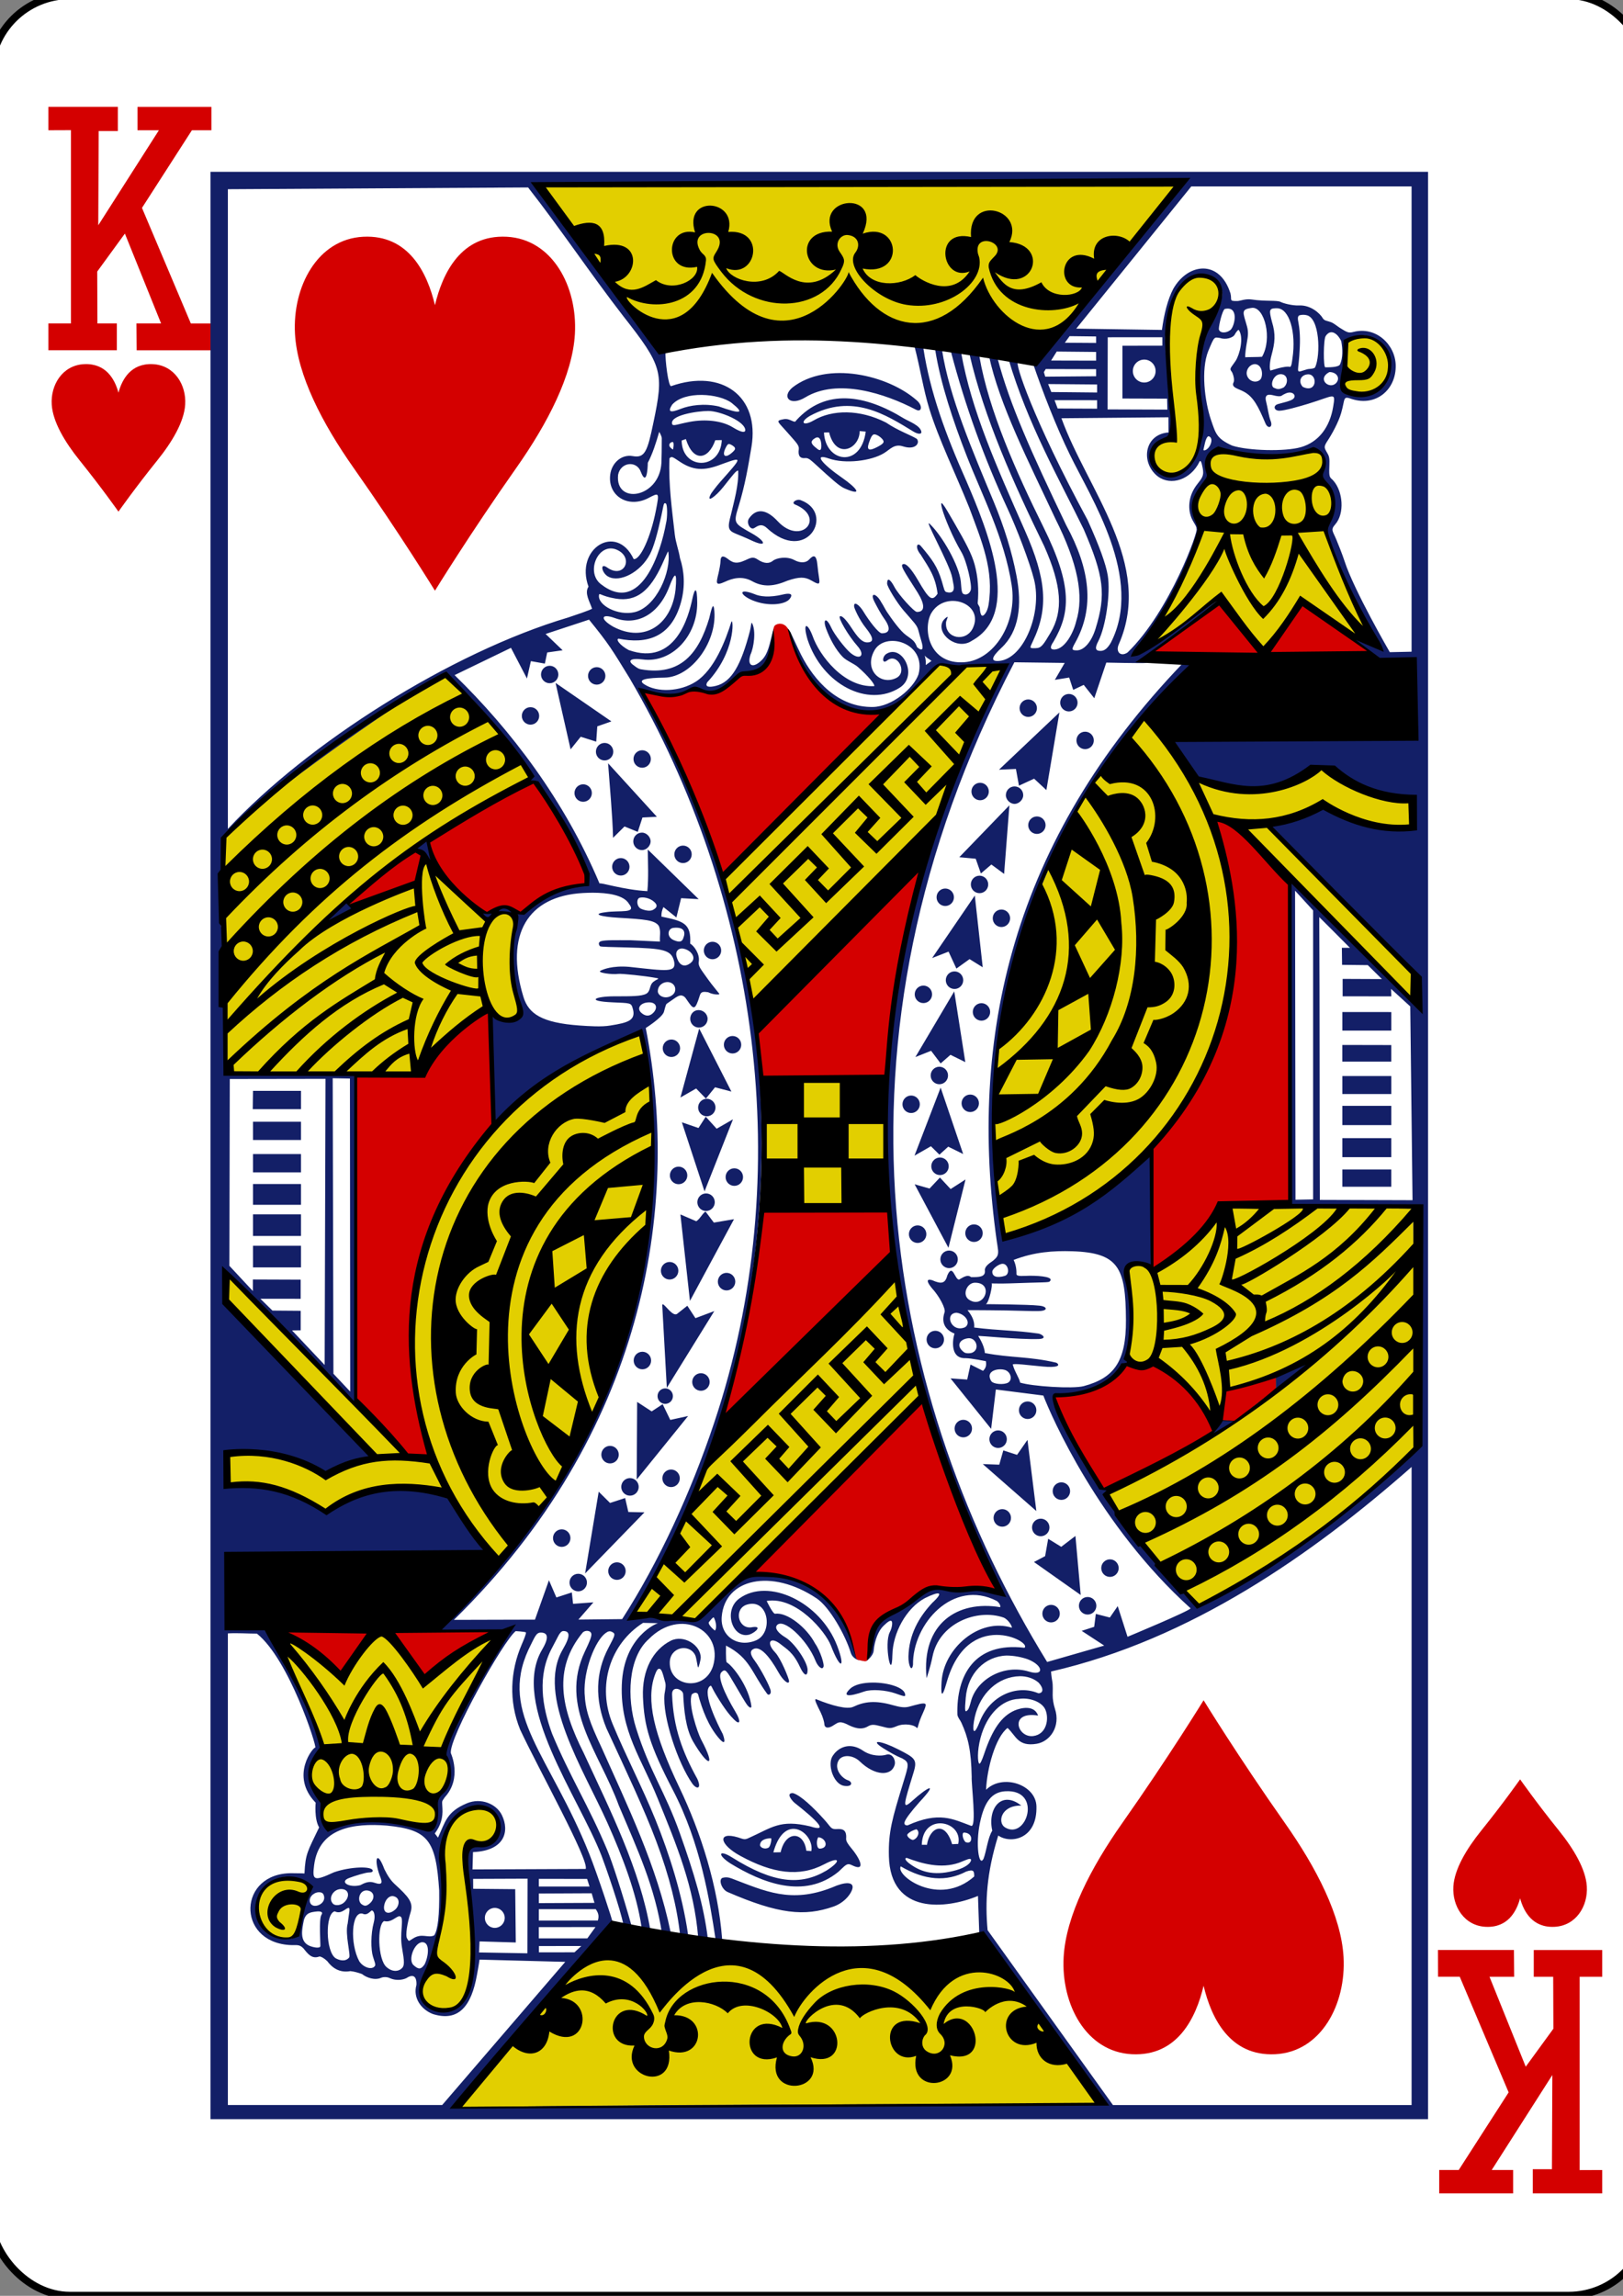 <?xml version="1.0" encoding="UTF-8" standalone="no"?>
<svg
   xmlns:dc="http://purl.org/dc/elements/1.1/"
   xmlns:cc="http://creativecommons.org/ns#"
   xmlns:rdf="http://www.w3.org/1999/02/22-rdf-syntax-ns#"
   xmlns:svg="http://www.w3.org/2000/svg"
   xmlns="http://www.w3.org/2000/svg"
   version="1.1"
   id="svg4138"
   viewBox="0 0 744.094 1052.362"
   height="297mm"
   width="210mm">
  <rect x="0" y="0" width="744.094" height="1052.362" fill="#808080" stroke="none"/>
  <defs
     id="defs4140" />
  <g
     id="layer1">
    <g
       transform="matrix(3.419,0,0,3.392,-12429.743,2492.957)"
       id="g6155">
      <rect
         y="-735.562"
         x="3634.234"
         height="310.814"
         width="222.232"
         id="rect6355-6-85-90-3-5"
         style="display:inline;fill:#ffffff;fill-opacity:1;stroke:#000000;stroke-width:0.997;stroke-miterlimit:4;stroke-dasharray:none;stroke-opacity:1"
         rx="10.63"
         ry="10.63" />
      <path
         style="display:inline;opacity:1;fill:#d40000"
         d="m 3651.375,-665.812 c 0,0 -2.215,-3.18 -5.202,-6.918 -1.999,-2.502 -3.597,-5.211 -3.745,-7.544 -0.17,-2.665 1.443,-5.339 4.363,-5.469 2.918,-0.13 4.103,2.055 4.585,3.856 0.482,-1.801 1.667,-3.986 4.585,-3.856 2.92,0.13 4.533,2.804 4.362,5.469 -0.148,2.333 -1.746,5.042 -3.745,7.544 -2.988,3.738 -5.202,6.918 -5.202,6.918 z"
         id="path163-0-2-7-7-1-8-7-00-1-2" />
      <path
         style="display:inline;opacity:1;fill:#d40000;stroke:none;stroke-opacity:1"
         d="m 3839.327,-494.497 c 0,0 -2.215,3.18 -5.202,6.918 -1.999,2.502 -3.597,5.21 -3.745,7.544 -0.17,2.665 1.442,5.339 4.362,5.469 2.918,0.13 4.103,-2.055 4.585,-3.856 0.482,1.801 1.667,3.986 4.585,3.856 2.92,-0.13 4.533,-2.804 4.363,-5.469 -0.148,-2.333 -1.746,-5.042 -3.745,-7.544 -2.988,-3.738 -5.202,-6.918 -5.202,-6.918 z"
         id="path163-0-2-7-7-1-8-1-9-4-6-8" />
      <path
         d="m 3653.787,-691.241 3.305,0 -4.855,-12.146 -3.709,5.131 0.026,7.015 2.605,0 0,3.618 -9.18,0 0,-3.618 3.025,0 0,-26.121 -3.025,0.012 0,-3.162 9.314,0 0,3.27 -2.57,0 -0.055,12.731 8.13,-12.838 -2.87,0 0,-3.162 9.91,0 0,3.162 -2.615,0 -6.694,10.491 6.555,15.623 2.909,0 0.015,3.618 -10.19,0 -0.031,-3.623 z m 0,0"
         id="path39-51-8-0-0"
         style="opacity:1;fill:#d40000;fill-opacity:1;stroke-width:1;stroke-miterlimit:4;stroke-dasharray:none" />
      <path
         d="m 3838.532,-467.813 -3.305,0 4.855,12.146 3.709,-5.131 -0.026,-7.015 -2.605,0 0,-3.618 9.18,0 0,3.618 -3.025,0 0,26.121 3.025,-0.012 0,3.162 -9.314,0 0,-3.27 2.57,0 0.055,-12.731 -8.13,12.838 2.87,0 0,3.162 -9.91,0 0,-3.162 2.615,0 6.694,-10.491 -6.555,-15.623 -2.909,0 -0.015,-3.618 10.19,0 0.031,3.623 z m 0,0"
         id="path39-3-9-6-0-8"
         style="opacity:1;fill:#d40000;fill-opacity:1" />
      <path
         style="display:inline;fill:#e2cf00;fill-opacity:1"
         d="m 3714.91,-471.887 c 17.444,2.028 35.325,2.503 53.718,1.163 4.758,6.63 14.312,20.149 14.312,20.149 l -86.566,0.708 z m -22.48,4.616 c 2.321,-4.724 2.77,-9.276 2.328,-15.837 -0.349,-5.034 2.773,-8.956 5.994,-7.453 2.491,1.162 1.341,5.925 -1.234,4.917 -0.985,-0.386 -1.85,-0.036 -1.719,2.227 0.23,5.576 1.702,11.856 0.436,17.202 -0.882,5.194 -7.961,2.801 -5.806,-1.056 z m -21.748,-7.283 c -2.735,-4.139 2.166,-8.018 5.234,-6.107 1.455,0.687 1.249,2.181 -0.585,1.384 -2.559,-1.112 -5.314,2.822 -3.087,4.402 1.026,0.728 1.416,0.63 0.636,-0.28 -2.075,-2.435 3.233,-3.512 3.08,-1.908 -0.363,1.954 -0.408,2.776 -0.585,3.16 -1.081,1.705 -3.159,0.835 -4.693,-0.651 z m 7.627,-17.405 c -2.954,-3.72 0.433,-6.645 0.388,-6.539 0.876,-0.958 -7.038,-15.843 -6.038,-15.94 9.996,-1.073 20.098,-0.263 30.114,0.052 0,7.7e-4 -5.341,9.691 -7.47,14.486 -0.858,1.932 1.147,4.206 0.318,5.642 -2.579,2.844 -0.975,5.993 -2.583,6.135 -4.123,-0.78 -8.51,-1.233 -13.835,-0.058 -0.405,-0.035 -0.342,-2.516 -0.895,-3.777 z m 43.267,-103.421 c 5.054,25.957 -2.397,53.473 -19.48,71.625 -2.411,-2.338 -4.26,-6.774 -6.665,-9.669 -6.676,-2.023 -11.479,0.358 -16.161,2.689 -4.159,-2.418 -8.844,-3.841 -13.41,-3.78 l -0.148,-4.014 c 4.621,-0.101 9.5,0.33 13.615,2.899 l 6.437,-2.636 -20.074,-21.013 0.273,-3.591 24.358,24.799 3.137,0.113 c -6.894,-18.491 -0.863,-47.862 28.118,-57.422 z m 33.965,32.559 3.521,16.951 c 0,-3.1e-4 -19.749,19.753 -30.129,29.843 l -8.674,-0.796 c 4.331,-6.503 6.797,-13.079 9.675,-19.64 z m 69.99,23.248 c -8.268,9.342 -18.148,15.282 -29.119,21.828 -4.386,-4.945 -9.71,-10.383 -12.784,-15.259 9.571,-5.161 18.696,-9.16 28.068,-18.194 -0.513,0.583 -11.956,4.502 -11.919,4.051 -0.413,1.928 -0.165,3.118 -2.026,3.625 -2.204,-3.107 -4.335,-5.628 -7.811,-7.017 -1.458,0.132 -3.394,-0.839 -3.393,-0.839 0.974,-0.201 0.544,-12.122 0,-12.26 1.068,-0.35 2.145,-1.177 3.616,0.464 0.68,0.46 7.274,-6.242 9.52,-8.532 8.815,-0.732 16.624,0.145 25.308,-0.092 -0.067,10.611 0.54,21.612 0.537,32.224 z m -55.978,-26.874 c -0.222,-0.45 -2.446,-18.032 -0.333,-29.058 5.802,-18.555 4.323,-23.724 19.322,-41.973 0.987,-0.975 4.436,2.167 7.013,7.599 7.486,4.76 17.084,-1.382 17.084,-1.382 0,0 3.725,3.069 12.15,4.747 l -0.144,3.303 c -0.042,0.961 -9.475,-1.023 -11.505,-2.94 0,0 -7.065,2.378 -7.065,2.812 0,1.851 18.818,19.403 18.818,19.403 l -0.106,4.117 c 0.121,0.005 -25.8,-27.14 -26.137,-24.299 7.337,31.879 -5.146,48.029 -29.096,57.672 z m -31.172,-5.604 -0.418,-16.863 15.877,0.191 0.653,17.038 z m -72.647,-18.227 c 0.424,-0.598 -0.618,-31.428 -0.552,-31.428 10.104,-10.152 19.987,-15.827 29.895,-21.999 4.48,4.482 8.288,8.263 11.589,13.693 l -13.669,8.504 c 0.519,2.072 -0.829,2.819 7.983,10.888 0.148,-0.552 3.052,-2.195 3.559,0.262 -1.193,5.186 0.53,9.596 0.756,12.384 -1.204,1.634 -3.893,-0.12 -3.893,-0.12 -1.741,-1.833 -8.562,7.216 -10.51,8.227 -8.497,-0.32 -25.634,0.262 -25.157,-0.411 z m 95.508,-54.817 c 0.059,0.105 8.742,0.015 8.661,0.218 -1.579,3.91 -5.178,11.69 -8.787,20.3 -3.013,5.012 -24.57,25.884 -24.57,25.884 -1.022,-6.056 -2.557,-11.962 -4.157,-17.85 z m 37.462,-29.065 c 3.125,1.347 11.903,0.642 13.297,0.036 1.786,1.224 0.671,2.856 0.445,3.762 1.833,2.344 2.837,3.176 0.755,6.955 -0.475,-7e-5 6.398,15.638 6.583,15.649 0,0 -7.264,-3.484 -9.826,-5.836 l -5.011,6.733 -5.821,-7.602 c -0.021,0.686 -11.216,8.192 -11.352,7.83 -0.352,-0.357 10.224,-11.861 8.126,-18.616 -0.506,-1.628 0.652,-3.282 1.442,-4.716 0.543,-0.984 -0.187,-2.887 1.362,-4.195 z m -5.811,-1.401 c 0.474,-0.55 -2.715,-14.691 0.742,-20.398 1.464,-2.075 4.113,-2.181 5.219,-0.483 0.847,2.363 -1.674,5.652 -2.18,7.259 -1.639,4.476 0.795,10.38 -0.393,14.61 -3.558,9.24 -9.86,-0.909 -3.388,-0.988 z m 23.687,-6.28 c -1.875,0.083 -0.566,-5.581 -0.257,-7.204 -0.01,-0.321 3.433,-1.133 4.673,1.095 2.002,3.329 -0.405,7.529 -4.416,6.109 z m -22.366,-28.556 -17.667,21.714 c -17.864,-2.078 -35.791,-3.398 -54.057,-0.573 l -14.691,-20.711 z"
         id="path3876-2-1-7" />
      <path
         style="display:inline;fill:#131f67;fill-opacity:1"
         d="m 3826.985,-711.733 -163.268,0 0,263.156 163.268,0 z m -32.94,1.366 -19.569,24.331 -0.481,0.163 c 1.304,3.861 3.166,8.674 4.943,12.329 2.831,5.908 9.945,16.765 5.507,25.449 -0.435,0.744 -0.839,1.107 -1.384,1.104 -0.754,-0.004 -0.74,-0.451 -0.291,-1.322 0.989,-1.919 1.659,-6.467 1.264,-8.874 -0.252,-1.536 -1.096,-3.904 -2.701,-7.484 -7.437,-13.88 -9.76,-21.279 -9.338,-21.279 -0.097,-0.063 -0.263,-0.148 -0.534,-0.213 l -0.73,-0.245 c 2.577,8.774 6.765,16.152 10.078,22.982 2.718,6.348 3.01,8.811 1.589,13.432 -0.55,1.789 -1.546,2.935 -2.524,2.931 -0.733,-0.004 -0.691,-0.153 -0.191,-1.061 2.604,-4.727 2.002,-9.886 -1.236,-15.888 -4.703,-9.913 -7.525,-16.184 -9.2,-22.543 -0.042,-0.002 -0.858,-0.279 -1.152,-0.35 1.395,6.619 5.293,14.253 8.92,22.065 3,6.016 3.864,10.4 2.782,13.863 -0.354,1.501 -1.486,3.737 -2.916,3.802 -0.559,-0.003 -0.647,-0.298 -0.119,-1.07 2.223,-3.853 2.617,-7.406 -1.36,-15.495 -3.657,-7.438 -7.326,-15.761 -8.58,-23.032 -0.079,-0.597 -1.669,-1.304 -1.327,-0.315 1.963,8.589 5.873,17.383 10.026,25.958 2.338,5.323 2.58,8.729 0.826,11.708 -0.981,1.665 -1.231,2.044 -1.966,2.06 -0.869,0.019 -0.854,0.052 -0.374,-0.961 2.121,-4.477 1.773,-8.42 -1.062,-14.89 -3.888,-8.871 -7.162,-16.213 -8.561,-24.021 -0.251,-0.073 -1.567,-0.589 -1.379,-0.199 1.944,7.438 4.433,14.341 7.64,21.323 1.117,2.422 2.928,7.133 3.512,9.494 1.109,4.494 -1.391,10.665 -4.662,10.976 -1.22,0.116 -1.068,-0.499 0.291,-1.778 2.34,-2.202 2.793,-5.714 1.999,-9.789 -0.596,-3.137 -1.623,-6.504 -3.035,-9.925 -2.854,-6.918 -5.961,-14.157 -6.943,-20.543 0.032,-0.572 -1.276,-0.574 -0.907,0.024 0.706,4.49 2.392,9.603 4.237,14.352 2.02,5.196 5.025,11.018 6.009,17.395 0.805,5.218 -2.413,10.143 -6.317,10.437 -4.703,0.355 -5.629,-4.355 -4.497,-6.563 1.845,-3.296 7.205,-1.413 5.612,1.957 -0.917,1.94 -3.717,1.431 -3.598,-0.698 -0.032,-0.194 0.269,-0.777 0.215,-0.809 -0.097,-0.057 -0.508,0.324 -0.639,0.562 -0.952,1.723 1.907,4.034 3.894,2.65 6.658,-3.65 2.162,-14.78 -0.74,-21.579 -2.81,-6.335 -4.87,-12.059 -5.764,-17.922 -0.243,-0.171 -1.342,-0.453 -1.188,-0.252 0.806,3.13 1.178,5.769 1.98,8.399 1.258,4.124 3.514,8.74 5.354,13.364 1.672,4.551 3.351,8.416 2.586,13.161 -0.071,0.438 -0.248,0.964 -0.544,1.284 -0.299,0.317 -0.546,0.268 -0.635,-0.94 -0.03,-0.165 -0.24,-0.381 -0.272,-0.591 0.164,-1.782 0.044,-3.55 -0.41,-5.226 -0.389,-1.404 -1.131,-2.838 -2.696,-5.566 -0.617,-1.016 -2.232,-4.122 -1.666,-1.975 0.326,1.214 1.434,3.911 2.587,5.865 0.716,1.213 1.468,4.524 1.245,5.164 -0.235,0.625 -0.781,0.661 -1.036,0.446 -0.229,-0.194 -0.228,-1.08 -0.286,-1.628 -0.242,-2.25 -2.516,-6.175 -4.094,-7.716 -1.133,-1.281 2.67,5.444 2.949,7.237 0.118,0.759 0.351,1.376 0.095,1.749 -0.169,0.245 -0.51,0.247 -0.845,0.16 -0.322,-0.084 -0.308,-0.308 -0.649,-1.463 -0.584,-1.976 -1.305,-2.971 -2.801,-4.752 -0.513,-0.61 -0.855,0.153 -0.038,1.143 1.13,1.806 1.979,2.961 2.267,5.285 -0.732,1.053 -1.093,0.848 -2.624,-1.816 -1.012,-1.76 -1.619,-2.212 -1.885,-2.199 -0.671,0.033 -0.038,0.873 1.847,3.88 0.976,1.604 1,2.602 -0.11,2.596 -0.376,-0.002 -2.483,-2.349 -3.011,-3.366 -0.438,-0.844 -0.981,-1.492 -0.983,-0.46 0,0.41 1.305,2.569 2.2,3.618 1.411,1.653 1.815,1.985 1.995,2.717 0.086,0.349 0.256,0.959 0.377,1.356 0.362,1.19 0.178,1.53 -0.554,0.901 -0.331,-0.881 -0.599,-0.973 -1.508,-1.652 -0.766,-0.572 -1.828,-2.054 -2.524,-3.1 -0.263,-0.395 -0.489,-0.895 -0.757,-1.298 -0.684,-1.293 -1.592,-1.405 -0.934,-0.101 0.311,0.605 0.815,1.597 1.344,2.333 0.886,1.277 0.703,1.943 -0.348,1.938 -0.45,-0.002 -1.709,-1.673 -2.496,-2.979 -0.513,-0.852 -1.315,-1.454 -1.217,-0.61 0.024,0.21 0.644,1.707 1.575,2.877 1.01,1.271 1.143,1.947 0.162,1.942 -0.669,-0.003 -1.246,-0.65 -2.1,-1.967 -0.811,-1.251 -1.317,-1.692 -1.546,-1.55 -0.291,0.18 1.163,2.661 2.357,4.016 1.129,1.281 0.301,2.011 -0.997,0.872 -0.704,-0.618 -2.115,-2.461 -2.51,-3.337 -0.707,-1.566 -1.163,-1.139 -0.706,0.102 0.503,1.368 1.289,2.864 2.238,3.836 0.497,0.509 1.523,0.908 2.023,1.347 1.418,1.241 2.316,2.386 2.2,2.591 -4.043,0.231 -7.361,-4.134 -8.27,-6.777 -0.645,-1.738 -1.381,-1.994 -0.682,0.46 1.971,6.096 8.115,9.262 12.364,6.529 2.564,-1.649 0.299,-5.942 -1.799,-4.558 -0.57,0.376 -0.596,1.442 0.129,0.872 1.363,-1.072 2.733,1.572 1.245,2.354 -2.091,1.099 -4.41,-1.053 -2.987,-3.662 1.405,-2.679 7.038,-1.146 5.936,3.182 -0.668,1.943 -3.592,4.37 -6.098,4.418 -4.658,0.089 -7.875,-3.524 -9.668,-7.091 -0.23,-0.459 -0.642,-1.361 -0.982,-2.097 -0.294,-0.636 -0.527,-1.108 -0.551,-1.104 0.518,4.332 4.609,9.688 8.271,10.573 6.087,1.447 7.752,-2.223 11.734,-6.016 0,0 2.909,0.383 3.011,0.32 0.268,-0.167 5.661,-0.41 5.822,-0.257 -21.788,39.965 -20.13,87.412 -1.393,123.426 1.239,2.635 1.455,2.136 -0.597,1.598 -2.12,-0.559 -4.042,0.3 -5.764,-0.102 -3.562,-0.736 -4.321,1.724 -7.058,3.037 -3.414,1.305 -2.641,3.705 -3.455,6.026 -0.256,0.359 -0.442,0.653 -0.302,0.606 0.226,-0.076 0.954,-0.757 1.008,-1.357 0.14,-1.536 0.682,-2.75 1.298,-3.362 0.588,-0.583 0.998,-0.877 1.141,-0.625 0.111,0.197 0.028,0.884 -0.263,1.439 -0.828,1.583 0.27,6.877 0.339,3.109 0.054,-2.99 1.846,-6.324 4.352,-7.689 2.006,-0.993 2.628,-0.892 0.995,0.637 -1.856,2.001 -3.118,4.333 -3.192,7.235 -0.031,1.204 0.442,2.207 0.611,1.129 -0.071,-5.526 5.387,-11.681 11.239,-8.622 0.292,0.213 0.538,0.614 0.452,0.84 -5.668,-0.962 -10.6,2.171 -9.873,9.589 0,0 0.509,-1.453 0.794,-2.904 0.893,-4.542 5.972,-6.53 9.534,-5.285 0.67,0.285 1.196,1.242 1.102,1.371 -4.356,-1.383 -9.138,2.782 -9.415,7.295 -0.09,1.468 -0.056,2.726 0.687,0.077 2.813,-10.027 11.492,-5.482 10.425,-4.66 -6.717,-0.811 -9.148,3.761 -8.993,9.048 0.096,0.483 0.342,0.645 0.544,1.095 0.895,1.992 1.302,3.699 1.374,7.314 -0.068,0.931 0.693,6.859 -0.074,6.609 -2.44,-0.913 -4.294,-1.99 -8.521,-0.067 -0.381,0.021 -0.505,-0.192 -0.375,-0.525 0.176,-0.449 0.837,-1.335 1.989,-2.646 2.597,-2.8 1.105,-2.05 -1.03,-0.107 -1.379,1.254 -1.079,0.397 0.22,-3.886 0.526,-1.737 0.199,-1.947 -2.067,-3.111 -2.332,-1.198 -3.945,-1.381 -1.966,-0.126 0.776,0.48 1.604,0.984 2.484,1.339 1.032,0.571 0.914,0.81 0.153,3.313 -1.48,4.862 -1.994,6.638 -1.917,9.908 0.188,7.954 7.681,7.164 11.946,5.376 l 0.177,5.237 16.064,22.887 c 0,0 -56.152,-0.059 -86.194,0.441 1.716,-4.167 19.877,-21.818 20.958,-24.975 0.103,0.015 -2.013,-6.453 -3.126,-9.266 -5.252,-13.286 -12.157,-18.872 -8.158,-27.601 0.86,-1.73 1.01,-2.313 1.664,-2.31 0.887,0.004 1.171,0.6 0.173,2.293 -4.293,7.282 4.866,19.847 7.961,27.861 0.496,1.284 2.569,7.298 2.933,9.323 0.035,0.619 1.489,0.83 1.082,0.107 -1.141,-4.095 -2.573,-8.567 -3.239,-10.177 -2.446,-5.917 -5.019,-9.954 -7.402,-15.737 -1.333,-3.654 -2.041,-7.875 0.025,-11.664 0.752,-1.379 0.967,-2.146 1.464,-2.218 0.427,0.002 0.679,0.149 0.706,0.504 0.03,0.387 -0.206,1.023 -0.768,1.991 -3.609,6.215 2.806,16.256 5.984,23.415 2.072,4.668 3.915,9.576 4.567,14.004 0.01,0.306 0.408,1.116 1.204,0.563 -1.375,-8.27 -5.416,-16.289 -8.955,-24.016 -3.023,-6.036 -4.158,-11.298 -0.117,-16.267 0.352,-0.343 1.106,-0.286 1.159,0.223 0.029,0.345 -0.232,1 -0.864,2.325 -3.56,7.531 1.952,13.648 4.538,20.828 2.523,6.003 4.869,11.046 5.812,17.443 0.714,0.274 1.067,0.617 1.143,-0.289 -1.845,-9.039 -5.823,-17.164 -9.274,-24.991 -1.595,-3.401 -2.159,-5.031 -2.267,-7.309 -0.149,-3.132 1.41,-7.096 2.807,-8.141 0.362,-0.271 0.589,-0.319 0.92,-0.137 0.454,0.249 0.362,0.415 -0.534,2.131 -1.713,3.278 -1.86,6.96 -0.272,10.855 2.743,5.981 5.054,10.89 6.692,15.287 1.792,4.81 2.799,8.987 3.205,12.757 0,0 1.22,0.548 1.039,-0.272 -0.761,-5.274 -2.483,-10.748 -4.342,-15.379 -1.755,-4.371 -3.953,-8.578 -5.736,-12.912 -2.161,-5.197 -0.371,-10.878 4.061,-13.716 l 2.039,0.045 c -0.119,-0.054 -4.65,1.766 -4.888,8.319 -0.226,6.244 2.696,10.081 4.81,15.369 2.577,6.379 4.882,11.972 5.43,18.789 0.202,0.237 1.318,0.288 1.299,0.188 -0.549,-4.586 -1.872,-8.944 -3.762,-14.302 -2.008,-5.694 -4.006,-8.219 -5.869,-14.197 -1.261,-4.045 -1.091,-9.523 1.718,-12.027 4.204,-4.297 10.069,-1.237 8.599,3.681 -1.134,3.462 -5.82,2.774 -5.795,-0.47 -0.01,-2.095 2.542,-2.661 3.385,-1.08 0.196,0.308 0.328,1.655 0.415,1.705 0.088,0.05 0.351,-1.06 0.353,-1.308 0.01,-1.72 -2.3,-3.17 -4.018,-2.296 -2.353,1.196 -3.882,3.947 -3.727,7.629 0.165,3.916 0.866,6.45 4.033,12.592 3.69,7.156 4.915,14.904 5.702,20.126 0.34,-0.145 0.749,0.041 0.882,0 -0.538,-7.118 -2.849,-14.43 -5.733,-20.508 -3.493,-7.362 -4.47,-11.866 -3.305,-15.165 0.171,-0.485 0.334,-0.85 0.544,-0.882 0.39,-0.059 0.511,0.573 0.873,1.894 0.111,0.405 -0.029,1.043 -0.11,1.536 -0.304,3.02 1.787,9.299 3.732,12.09 0.569,0.796 1.297,0.769 0.668,-0.644 -2.003,-3.649 -3.223,-6.957 -3.383,-11.393 -0.047,-1.304 1.454,-0.718 1.487,-0.064 0.109,2.119 0.318,4.614 1.319,6.39 2.031,3.515 3.162,3.668 1.083,-0.257 -0.462,-0.911 -1.782,-4.76 -1.25,-6.084 0.296,-0.27 0.657,-0.318 0.835,-0.048 0.588,2.176 1.401,4.331 2.839,6.006 0.754,0.872 0.878,0.478 0.482,-0.61 -0.662,-1.26 -2.734,-5.473 -1.78,-6.423 0.308,-0.257 0.127,-0.118 0.964,1.264 1.165,1.924 1.8,2.678 2.367,3.241 0.753,0.748 0.936,0.245 0.158,-1.07 -1.555,-2.627 -2.44,-4.809 -1.893,-5.359 0.54,-0.543 0.67,-0.291 1.898,1.823 0.546,0.941 1.337,2.327 1.608,2.654 0.269,0.325 0.515,0.409 0.52,0.14 -0.287,-2.551 -2.454,-5.462 -3.326,-5.968 -0.126,-0.237 -0.081,-2.252 -0.081,-2.252 3.256,1.696 3.388,3.608 5.545,6.554 0.222,0.219 0.538,-0.048 0.444,-0.455 -0.076,-0.552 -1.352,-3.002 -2.152,-4.079 -0.629,-0.845 -0.658,-1.33 -0.124,-1.574 0.863,-0.394 2.067,0.902 3.35,3.216 0.595,1.074 1.391,1.697 1.393,1.133 0,-0.31 -1.106,-3.079 -1.871,-3.88 -1.273,-1.333 -0.644,-2.265 0.83,-1.032 0.669,0.56 1.576,0.98 2.51,3.018 0.545,1.19 1.014,1.342 1.016,0.392 0,-1.066 -1.771,-3.673 -2.963,-4.393 -0.924,-0.559 -1.448,-1.182 -1.188,-1.598 0.809,-1.202 4.083,1.865 5.201,4.718 0.33,0.842 0.908,1.272 1.05,0.901 0.251,-0.189 -0.412,-2.245 -1.093,-3.197 -1.124,-2.177 -3.78,-4.279 -5.354,-4.025 -0.304,0.049 -1.14,-1.734 -1.14,-1.734 4.015,-0.655 7.915,4.203 8.608,6.021 1.317,3.45 1.986,3.045 0.835,0.019 -2.249,-5.913 -9.239,-9.225 -13.118,-6.365 -2.209,1.629 -0.888,5.525 1.384,4.864 0.903,-0.342 1.778,-1.272 0.19,-0.966 -1.767,0.179 -2.33,-2.54 -0.529,-3.085 2.898,-0.877 3.563,3.79 1.222,4.829 -2.429,1.052 -4.847,-0.517 -4.619,-3.211 0.43,-5.093 6.623,-6.566 12.736,-2.446 1.719,1.159 3.835,4.936 4.562,7.329 0.24,0.791 1.05,1.068 1.149,0.968 0.232,-0.234 -1.698,-4.438 -2.333,-5.507 -2.662,-6.159 -12.286,-6.463 -12.286,-6.144 0,0 -3.769,2.396 -7.117,6.346 l -8.602,-0.8 c 21.916,-35.559 23.638,-87.84 1.159,-124.852 0.287,0.188 4.321,1.242 5.712,0.136 1.026,-0.496 1.32,-0.668 2.453,-0.257 1.275,0.463 2.619,0.053 4.008,-1.23 1.047,-0.967 1.067,-1.265 1.742,-1.177 1.996,0.261 3.321,-0.919 3.732,-3.827 0.162,-1.142 0.272,-2.329 0.11,-2.155 -0.094,0.101 -0.326,1.089 -0.472,1.71 -0.404,1.709 -0.778,2.334 -1.436,2.892 -1.085,0.918 -1.713,0.405 -1.26,-0.988 0.429,-0.899 0.785,-3.211 0.196,-4.263 -0.103,-0.189 -0.128,0.527 -0.277,1.1 -1.185,4.556 -2.426,6.87 -4.573,7.404 -1.008,0.251 -1.474,0.095 -1.148,-0.491 3.788,-4.078 3.535,-8.597 3.25,-8.211 -0.805,2.615 -2.301,6.512 -4.758,8.113 -2.121,1.383 -5.229,1.515 -6.957,0.354 -0.981,-0.659 0.501,-0.855 2.723,-0.885 3.742,-0.051 7.239,-5.099 6.658,-9.355 -0.137,-0.786 -0.35,0.058 -0.654,1.351 -1.38,4.609 -3.748,7.844 -9.157,6.878 -0.423,-0.075 -0.705,-0.357 -0.935,-0.518 -0.881,-0.617 -0.556,-1.04 1.193,-0.809 3.913,0.516 7.317,-3.189 7.296,-7.668 -0.01,-2.149 -0.315,-2.123 -0.654,-0.523 -0.476,2.256 -2.214,9.177 -8.542,6.917 -1.139,-0.624 -1.761,-1.423 -1.355,-1.54 3.691,0.752 7.072,-0.068 8.386,-4.965 0.568,-2.114 0.431,-4.179 -0.145,-5.909 -0.183,-1.175 -0.575,-2.071 -0.706,-3.265 -0.353,-3.198 -0.858,-6.73 -0.706,-10.23 0.303,-0.304 0.355,-0.238 1.417,0.475 2.085,1.399 3.663,1.077 5.783,0.247 2.728,-0.996 2.481,-0.816 -0.372,2.441 -0.595,0.679 -1.196,1.508 -1.264,1.637 -0.726,1.374 0.635,0.365 1.656,-0.93 1.418,-1.8 1.715,-2.215 1.995,-2.214 0.095,1.946 -0.6,4.31 -0.959,5.905 -0.471,1.768 -0.465,2.176 0.649,2.63 0.483,0.197 1.415,0.583 1.933,0.833 2.333,1.126 2.118,0.21 0.258,-0.853 -2.513,-1.434 -2.533,-1.362 -1.813,-3.744 0.842,-2.794 1.257,-5.213 1.713,-7.978 1.128,-6.837 -3.976,-10.598 -10.756,-8.21 -0.388,0.197 -0.836,-3.594 -0.773,-4.597 0.06,-0.362 -1.025,-0.283 -1.913,-1.385 0.271,-0.245 -9.996,-13.245 -14.778,-21.129 29.762,0.075 59.087,-0.547 86.012,-0.475 z m -22.051,24.418 c 0.066,0.042 0.105,0.077 0.105,0.077 -0.044,-0.053 -0.08,-0.077 -0.105,-0.077 z m 23.239,-23.807 29.542,0 0,62.873 -2.92,0.063 c 0,0 -4.8,-8.346 -6.065,-12.289 -0.316,-0.985 -0.868,-2.34 -1.083,-2.872 -0.488,-1.206 -0.83,-1.355 -0.181,-2.093 1.299,-1.476 1.043,-4.461 -0.22,-5.9 -0.39,-0.467 -0.592,-0.309 -0.573,-1.443 0.017,-0.976 0.107,-1.599 -0.148,-2.102 -0.427,-0.841 -0.716,-0.9 -0.105,-1.826 0.639,-0.969 1.488,-2.543 1.847,-3.778 0.578,-1.995 0.171,-2.368 1.46,-1.899 3.236,1.041 5.945,-1.292 5.861,-4.591 -0.071,-2.776 -2.64,-5.25 -5.627,-4.492 -0.689,0.175 -0.825,0.115 -1.885,-0.557 -0.304,-0.193 -0.767,-0.6 -1.16,-0.751 -0.492,-0.189 -0.898,-0.173 -1.102,-0.528 -0.401,-0.697 -1.651,-1.805 -3.173,-1.734 -0.93,0.043 -2.137,-0.296 -2.458,-0.465 -0.53,-0.28 -2.02,-0.052 -3.913,-0.339 -0.842,-0.128 -1.52,0.203 -1.928,0.208 -1.165,0.014 -0.69,-0.132 -0.911,-1.027 -1.461,-4.668 -5.727,-4.112 -7.683,-0.601 -0.718,1.378 -1.237,3.422 -1.508,5.532 l -11.491,-0.174 z m -88.928,0.136 c 4.292,5.519 8.399,11.706 12.726,17.341 5.325,6.825 5.501,7.609 4.07,14.478 -0.8,3.882 -1.143,4.779 -2.763,4.485 -1.521,-0.275 -2.808,0.934 -3.016,2.466 -0.389,2.875 2.352,4.645 5.106,3.207 1.452,-0.758 1.5,-0.84 1.016,1.666 -0.693,3.591 -2.083,6.684 -2.978,6.583 -2.309,-4.954 -7.926,-1.429 -6.061,3.721 -0.584,0.899 0.183,2.039 0.477,2.98 0,0 0.012,0.112 -3.196,1.184 -15.753,4.714 -34.987,17.021 -45.64,28.574 l 0,-86.448 z m 90.397,11.795 c 0.661,-0.017 1.298,0.196 1.823,0.673 1.374,1.248 1.051,2.991 -0.849,6.273 -1.994,4.573 -1.449,8.175 -0.993,12.977 -0.013,2.788 -0.944,5.437 -2.429,6.583 -2.405,1.856 -5.371,-0.63 -4.123,-3.148 0.639,-1.251 1.996,-0.522 2.314,-1.705 0.441,-4.365 -0.633,-8.818 -0.706,-13.103 0.025,-1.92 0.647,-4.33 1.508,-6.137 0.841,-1.506 2.193,-2.38 3.455,-2.412 z m 3.788,7.461 c -0.545,0.459 -1.455,0.469 -1.561,-0.105 0,-0.601 0.467,-2.519 0.789,-2.73 1.97,-0.466 1.343,2.339 0.772,2.835 z m 2.945,-2.99 c 1.627,-0.065 2.7,4.147 1.288,6.612 -0.269,0.051 -2.243,0.038 -2.252,0.077 -0.033,-0.441 0.096,-1.319 0.243,-2.16 0.126,-0.72 0.2,-1.266 -0.014,-2.039 -0.534,-1.929 -0.882,-2.292 0.735,-2.49 z m 3.102,0.058 c 0.059,-0.002 0.124,-3.2e-4 0.191,0 1.653,0.008 2.594,3.238 2.076,6.767 -0.074,0.507 -0.117,1.038 -0.301,1.158 -0.691,-0.189 -2.609,0.503 -2.643,0.497 -0.181,-0.187 -0.107,-1.19 0.138,-2.096 0.453,-1.674 0.58,-2.788 0.048,-4.519 -0.382,-1.497 -0.396,-1.781 0.491,-1.807 z m 4.118,0.93 c 1.816,0.309 1.934,5.399 1.188,7.053 -0.178,0.244 -0.863,0.185 -1.107,0.276 -1.544,0.448 -1.2,0.681 -1.021,-1.807 0.123,-1.707 0.152,-3.032 -0.1,-4.442 -0.123,-0.618 -0.172,-1.049 0.272,-1.09 0.258,-0.052 0.532,-0.044 0.768,0.01 z m -9.062,1.991 c 0.723,1.003 0.141,3.325 -0.41,4.187 -0.63,0.951 -0.883,1.03 -0.539,1.447 0.146,0.176 0.45,1.076 0.263,1.453 -0.346,0.699 0.542,0.824 1.35,1.25 1.31,0.694 1.946,1.973 2.924,4.301 0.341,0.811 1.04,0.555 0.701,-0.318 -0.29,-0.748 -0.403,-1.849 -0.604,-2.584 -0.209,-0.754 0.02,-1.132 0.88,-0.911 1.293,0.333 1.114,0.021 1.587,-0.155 1.038,-0.581 1.734,0.242 1.107,0.698 -0.36,0.262 -1.127,0.42 -1.976,0.657 -0.721,0.201 -0.553,0.904 0.172,0.901 0.669,-0.003 2.59,-0.549 3.842,-0.933 3.589,-1.101 3.71,-1.686 3.374,0.383 -0.443,2.736 -1.916,4.789 -4.352,5.483 -2.12,0.604 -7.015,0.488 -9.195,-0.218 -2.071,-0.951 -2.208,-1.615 -2.834,-3.463 -0.857,-2.529 -1.362,-6.811 -0.377,-9.3 0.867,-2.101 0.78,-1.881 1.613,-1.775 0.74,0.262 1.736,-0.029 1.956,-0.489 0.112,-0.219 0.394,-0.62 0.52,-0.613 z m 13.748,1.516 c 0.204,1.125 0.223,2.282 -0.162,3.153 -0.223,0.409 -1.48,0.387 -1.966,0.392 -0.287,0.068 -0.265,-3.803 0.043,-4.224 0.731,-1.112 1.676,-0.218 2.085,0.678 z m -36.423,-0.668 3.555,0.044 0,0.877 -4.194,-0.029 z m 12.44,0.15 0,1.138 -5.354,0.01 0,7.13 5.989,0.019 0.033,1.482 -8.017,-0.029 0.024,-9.746 7.32,-0.005 z m 27.214,-0.228 c 5.489,1.223 3.04,7.377 0.983,7.75 -2.564,0.465 -4.738,0.172 -4.027,-2.117 0.713,-1.551 0.218,-3.483 0.42,-4.892 0.495,-0.465 1.787,-0.928 2.624,-0.741 z m -41.381,2.16 5.282,0.053 0,1.177 -6.036,-0.015 z m 11.734,1.085 c 0.843,0 1.527,0.694 1.527,1.55 0,0.856 -0.684,1.55 -1.527,1.55 -0.843,0 -1.527,-0.694 -1.527,-1.55 0,-0.856 0.684,-1.55 1.527,-1.55 z m 14.902,0.615 c 0.983,0.109 1.067,1.634 0.667,2.08 -0.515,0.518 -1.476,0.297 -1.769,-0.496 -0.264,-0.716 0.327,-1.615 1.102,-1.584 z m -28.111,0.664 6.757,0.019 0,0.954 -6.824,0.058 -0.181,-0.615 z m 38.036,0.412 c 0.937,-0.022 1.511,0.777 0.926,1.458 -0.882,0.994 -2.682,-0.527 -0.926,-1.458 z m -72.001,2.084 c -1.512,1.295 -0.3,2.568 1.708,1.342 4.321,-2.638 10.694,-0.547 14.849,1.65 0.814,0.423 0.926,-0.563 0.124,-1.245 -3.837,-3.429 -12.018,-5.395 -16.681,-1.747 z m 65.475,-1.803 c 1.055,0.005 1.04,1.34 0.363,1.816 -0.677,0.298 -0.795,0.215 -1.245,0.037 -0.617,-0.244 -0.156,-1.848 0.883,-1.854 z m 3.738,0.02 c 1.251,0.063 1.112,2.617 -0.778,1.695 -0.685,-0.747 -0.241,-1.7 0.778,-1.695 z m -34.923,1.316 6.566,0.058 0,1.085 -6.141,-0.063 z m -42.436,2.553 c 1.794,1.445 1.238,1.533 -1.737,0.47 -1.944,-0.44 -3.879,-0.159 -5.096,0.329 -1.44,0.578 -1.773,0.411 -1.15,-0.567 1.675,-1.907 6.29,-1.522 7.983,-0.233 z m 8.627,2.393 c -0.181,0.451 -0.795,-0.361 -1.627,-0.203 -1.188,0.225 -0.844,0.281 0.41,1.729 1.256,1.449 1.666,1.792 1.589,2.349 -0.113,0.821 0.115,1.273 0.921,1.182 0.388,-0.044 0.848,0.412 1.441,0.959 2.054,1.895 3.092,2.837 3.76,3.129 2.72,1.192 1.495,-0.153 -0.243,-1.371 -2.898,-2.03 -3.906,-3.384 -1.847,-2.659 2.188,0.77 5.669,0.333 7.382,-0.716 0.844,-0.516 1.378,-1.308 2.567,-0.922 1.671,0.542 2.31,-0.457 1.847,-1.017 -0.758,-0.494 -2.49,-1.082 -4.132,-2.204 -3.517,-1.811 -7.214,-1.757 -9.677,-0.3 -1.452,0.859 -1.957,0.255 -0.534,-0.596 5.709,-3.124 10.226,-0.132 13.881,2.112 0.633,0.39 1.077,0.359 1.078,0.082 -0.097,-0.907 -1.723,-1.463 -2.381,-1.87 -5.092,-3.146 -10.444,-4.148 -14.435,0.315 z m 34.667,-2.766 5.707,0.005 0,1.143 -5.287,-0.024 z m -46.435,1.458 c 1.581,-0.008 5.02,1.432 4.963,2.625 -0.066,0.453 -0.927,0.047 -1.675,-0.417 -1.446,-0.896 -3.666,-1.136 -5.755,-0.741 -1.604,0.303 -2.114,0.572 -2.343,0.378 -0.555,-1.264 3.343,-1.838 4.81,-1.845 z m 61.709,0.853 0.01,2.049 c -3.098,0.229 -3.736,3.723 -1.748,5.669 1.63,1.596 4.322,0.966 5.676,-1.295 0.237,-0.402 0.265,-0.645 0.41,-0.446 0.091,0.125 0.169,0.506 0.243,0.877 0.215,1.075 -0.09,1.351 -0.792,2.272 -1.134,1.489 -1.289,3.365 -0.577,4.761 0.196,0.385 0.605,0.933 0.534,1.187 0.397,-0.012 -3.518,11.107 -9.236,16.709 -0.957,0.646 -1.651,-0.113 -1.157,-1.156 4.658,-10.804 -4.253,-20.841 -7.711,-30.497 l 14.349,-0.131 z m -41.405,1.865 0.816,0.073 c -0.656,4.978 -5.415,4.176 -5.602,0.121 l 0.687,-0.024 c 0.927,3.772 4.109,2.227 4.099,-0.17 z m -26.88,0.102 c 0,0 0.343,0.556 0.344,0.867 0,1.158 -0.019,2.834 -0.048,3.342 -0.276,4.79 -6.263,5.677 -5.807,1.579 0.356,-1.74 2.522,-1.932 3.054,-0.358 0.777,1.98 0.916,-0.477 0.926,-1.245 0.634,-1.207 1.099,-2.672 1.532,-4.185 z m 28.851,0.339 c 0.245,0.006 0.685,0.224 1.031,0.601 0.394,0.43 0.247,0.644 -0.673,1.124 -0.996,0.52 -1.446,0.475 -1.088,-0.576 0.223,-0.653 0.415,-1.156 0.73,-1.148 z m 44.788,0.252 c 0.135,0.006 0.482,0.187 0.401,0.707 -0.135,0.869 -0.875,1.363 -1.069,1.158 0.123,-0.458 0.272,-1.683 0.668,-1.865 z m -51.937,1.681 c -0.117,0.352 -0.322,0.199 -0.845,-0.252 -0.576,-0.497 -0.546,-0.815 0.048,-1.172 0.853,-0.522 0.905,1.1 0.797,1.424 z m -18.128,-1.298 c 0.999,3.205 3.036,2.798 3.946,0.155 l 0.873,-0.015 c -0.192,4.126 -5.338,4.053 -5.383,0.063 z m -1.804,0.397 c 0.304,-0.049 0.086,1.022 0.086,1.022 0,0 -0.845,-0.443 -0.348,-0.911 0.062,-0.059 0.219,-0.104 0.263,-0.111 z m 7.559,0.271 c 0.104,-0.007 0.302,0.074 0.515,0.218 0.5,0.336 0.414,0.534 -0.157,1.017 -0.88,0.744 -1.277,0.331 -0.802,-0.668 0.177,-0.372 0.31,-0.558 0.444,-0.567 z m 65.722,0.698 c 0.371,-0.023 0.894,0.148 1.999,0.446 3.045,0.821 7.121,0.791 10.589,-0.179 1.095,-0.306 1.908,1.644 1.317,3.061 -0.261,0.626 -0.215,0.704 0.582,1.545 1.131,1.193 1.312,3.116 0.453,4.868 -0.625,1.275 -0.584,1.161 0.158,3.337 1.591,4.733 3.931,9.136 6.391,13.458 l -3.281,-1.241 c 0,0 -14.813,12.926 -25.262,13.416 l 3.784,5.987 c 5.953,2.414 11.644,1.81 17.088,-1.666 -0.134,0.5 6.623,3.854 12.173,4.219 l 0.033,4.03 c -4.117,-0.468 -8.29,-0.565 -12.116,-3.008 0,0 -3.516,1.492 -7.038,2.611 l 19.728,20.714 0.01,3.462 c 0,0 -8.421,-7.978 -17.088,-16.973 l 0.186,44.229 17.069,0.339 c -0.536,11.511 -0.32,18.829 -0.205,32.013 -8.066,8.4 -19.164,16.804 -29.418,21.851 -4.839,-4.737 -8.837,-9.868 -12.335,-15.355 -0.074,-0.116 0.353,-0.337 0.279,-0.454 -0.107,-0.169 -0.713,-0.232 -0.823,-0.399 -2.133,-3.224 -7.088,-12.162 -6.304,-12.371 1.516,0.107 8.545,-0.776 9.944,-5.052 0.012,-0.271 -0.152,-1.034 0.038,-1.928 0.494,-2.318 0.747,-5.837 -0.091,-8.075 -1.51,-4.033 3.034,-2.74 3.188,-2.47 l 0,-15.234 c -5.913,4.812 -11.879,9.548 -19.784,11.528 -4.916,-25.157 2.881,-56.443 25.109,-77.661 l -1.219,-0.106 c -22.839,23.987 -28.828,50.364 -24.931,78.145 0,0 0.144,0.868 0.167,1.162 0.053,0.691 -0.11,0.955 -0.716,1.454 -0.577,0.385 -1.102,0.799 -1.05,1.274 0.098,0.892 -0.747,0.921 -1.851,0.915 -0.509,-0.452 -1.194,0.118 -1.603,0.325 -0.573,0.086 -0.858,-2.288 -1.589,-0.547 -0.279,1.099 -0.807,1.181 -2.028,0.635 -0.767,-0.227 -0.785,0.159 -0.048,1.061 1.019,1.112 1.88,2.776 1.713,3.274 -0.374,1.119 -0.212,2.246 1.346,2.887 -0.089,0.007 -0.94,3.411 1.474,3.313 0.768,0.008 2.715,0.407 2.715,0.407 0.126,0.651 -0.079,1.02 -0.382,1.308 l -1.68,-0.853 -0.439,2.03 -2.238,-0.16 5.445,6.825 0.635,-5.323 6.366,0.819 c 1.022,2.691 7.453,17.612 19.746,28.752 -0.135,0.365 -8.456,3.849 -8.456,3.849 l -1.316,-4.144 -1.055,1.54 -1.88,-0.489 -0.22,1.744 -1.675,0.547 3.019,1.989 -7.653,2.217 c -21.443,-35.108 -31.098,-83.525 -4.394,-135.096 l 6.747,0.087 -1.317,2.286 1.918,-0.31 0.542,1.666 1.408,-0.675 1.417,1.802 1.611,-4.813 c 0,0 4.78,0.11 5.377,0.048 0.468,-0.054 10.104,-8.26 9.897,-8.574 -0.149,-0.226 -10.494,7.448 -10.842,7.154 0,0 -1.038,0.251 -0.229,-0.731 1.453,-1.763 2.477,-3.105 3.951,-5.638 2.436,-3.365 3.53,-7.469 4.104,-10.25 0.01,-0.195 0.062,-0.642 -0.1,-0.969 -0.929,-1.87 -0.724,-3.092 0.945,-5.299 0.584,-0.773 0.62,-0.964 0.453,-1.439 -0.376,-1.071 -0.015,-1.988 0.754,-2.708 0.305,-0.286 0.503,-0.423 0.792,-0.441 z m -56.855,7.469 c 4.235,1.765 0.834,5.675 -2.311,2.267 -1.648,-1.786 -2.95,-1.672 -3.846,-0.368 -0.404,0.588 0.184,1.621 0.706,1.293 0.485,-0.304 0.983,-0.665 1.689,-0.005 5.356,5.005 9.201,-2.001 4.586,-3.744 -0.571,-0.267 -1.382,0.324 -0.824,0.557 z m -17.442,-0.17 c 0.04,-0.002 0.087,0.019 0.148,0.058 0.201,0.127 0.215,1.896 0.014,2.64 -0.669,3.769 -3.316,12.526 -8.747,8.239 -2.156,-1.702 -0.195,-5.976 2.386,-4.524 2.015,1.134 0.655,3.84 -1.527,2.286 -1.059,-0.754 -0.723,0.801 0.172,1.245 1.517,0.805 4.262,-0.574 5.55,-3.032 0.513,-0.98 0.995,-2.712 1.536,-5.207 0.272,-1.255 0.294,-1.696 0.468,-1.705 z m 0.458,6.525 c 0.447,2.725 -1.596,7.496 -4.505,8.201 -2.227,0.539 -4.979,-0.933 -4.781,-2.296 0.057,-0.396 0.216,0.127 2.233,0.465 2.817,0.472 4.61,-1.071 6.232,-4.626 0.512,-1.122 0.731,-1.719 0.821,-1.744 z m 7.01,1.303 c 0,0.308 -0.146,1.119 -0.272,1.657 -0.3,1.277 -0.488,1.761 0.888,1.129 0.909,-0.426 2.24,-0.848 3.617,-0.073 1.519,0.855 2.969,0.696 4.758,-0.073 1.554,-0.525 2.311,-0.53 3.178,-0.024 1.583,0.924 1.04,0.334 0.835,-1.996 -0.141,-1.64 -0.582,-1.424 -1.15,-0.804 -0.373,0.407 -1.126,0.496 -1.966,0.039 -1,-0.545 -2.393,-0.287 -2.863,0.102 -0.469,0.387 -1.147,0.44 -2.066,-0.189 -0.609,-0.417 -0.948,-0.199 -1.694,0.14 -1.229,0.559 -1.7,0.257 -2.367,-0.266 -0.606,-0.449 -0.89,-0.308 -0.897,0.358 z m -6.098,1.957 c 0.16,-0.002 0.178,0.628 0.067,1.894 -0.512,4.673 -4.117,7.275 -8.36,5.013 -1.859,-1.076 -1.606,-1.836 0.224,-1.163 2.918,1.074 5.865,-0.428 7.306,-4.267 0.369,-0.984 0.622,-1.476 0.763,-1.477 z m 10.355,3.333 c 2.098,0.881 4.425,0.601 5.016,-0.18 0.664,-0.876 -0.355,-0.732 -0.889,-0.6 -1.836,0.446 -3.098,0.283 -3.841,-0.053 -2.175,-0.852 -2.038,0.072 -0.286,0.833 z m -21.888,2.621 c 2.72,3.379 3.078,4.039 5.421,7.881 17.128,29.511 22.613,66.809 11.352,100.669 -3.09,9.343 -7.449,18.866 -12.335,26.515 l -5.865,0.063 2.014,-2.33 -2.729,0.203 -0.167,-1.54 -2.071,0.678 -0.997,-2.325 -1.875,5.323 -10.87,0.029 c 25.459,-25.113 30.474,-55.548 25.725,-79.981 0,0 2.128,-1.351 2.424,-2.141 0.072,-0.192 0.231,-1.007 0.377,-1.129 0.946,-0.628 1.575,-1.239 2.042,-1.119 0.269,0.069 0.407,0.195 0.601,0.484 0.897,1.334 1.09,1.542 1.579,0.199 0.352,-0.964 0.201,-1.313 1.355,-1.129 0.676,0.364 1.575,0.354 1.494,0.218 -0.061,-0.101 -1.02,-1.244 -1.474,-1.894 -1.075,-1.535 -1.383,-1.812 -1.284,-2.485 0.151,-1.024 -0.653,-2.13 -1.155,-2.407 0.145,-2.76 -0.899,-3.035 -3.856,-3.652 -0.015,-0.476 0.065,-0.863 0.272,-1.288 l 1.737,1.405 0.63,-2.606 2.357,0.131 -6.833,-6.714 c 0.034,1.894 0.122,3.809 -0.048,5.633 -3.203,-0.177 -6.364,-1.226 -6.412,-1.027 -4.703,-11.242 -11.87,-20.749 -19.437,-28.167 l 7.559,-3.686 2.143,4.146 0.525,-2.349 1.875,0.334 0.315,-1.506 2.071,-0.295 -2.286,-2.204 z m 45.013,4.849 c 0.289,0.369 0.52,0.395 0.907,0.731 l -0.773,0.557 c 0.037,-0.527 -0.01,-0.798 -0.134,-1.288 z m -50.29,1.385 c -0.641,0 -1.164,0.531 -1.164,1.182 0,0.651 0.523,1.177 1.164,1.177 0.641,0 1.159,-0.526 1.159,-1.177 0,-0.651 -0.518,-1.182 -1.159,-1.182 z m 6.306,0.187 c -0.643,0 -1.164,0.529 -1.164,1.182 0,0.653 0.521,1.182 1.164,1.182 0.643,0 1.164,-0.529 1.164,-1.182 0,-0.653 -0.521,-1.182 -1.164,-1.182 z m -20.317,0.864 c 3.743,3.158 7.183,7.272 11.357,13.708 l -0.086,0.867 1.274,0.48 c 0,0 6.942,9.276 6.576,13.398 -2.384,0.505 -4.561,-0.151 -8.822,3.894 -2.011,-1.098 -3.205,-0.747 -5.288,-0.13 0,0 0.037,0.917 0.754,1.225 1.387,-1.653 2.897,-0.886 3.717,-0.475 -0.294,0.128 -1.046,9.343 0.415,11.305 1.101,3.129 -1.792,2.535 -3.798,1.763 l 0.577,14.633 c 6.603,-7.646 20.549,-12.746 19.56,-12.192 7,37.531 -9.642,62.569 -27.061,80.921 l 9.129,0.053 c 0,0 -7.87,12.814 -8.456,16.358 0.447,1.177 1.685,3.617 -0.406,5.328 -0.707,0.787 -0.782,4.359 -0.782,4.359 -4.801,0.168 -8.962,-1.524 -14.497,0.446 -0.572,0.196 -0.698,-3.059 -0.725,-3.647 -3.094,-2.783 -0.26,-7.565 0.159,-7.213 -2.496,-7.443 -7.516,-16.329 -7.516,-16.329 0,0 -3.026,-0.164 -4.868,-0.27 -0.384,-0.327 -0.633,-9.004 -0.243,-9.213 13.682,1.101 35.092,-0.16 35.092,-0.16 l -5.745,-8.147 c -7.076,-2.8 -16.801,1.981 -16.333,2.234 0.023,0.028 -7.772,-4.315 -13.18,-3.698 l 0.177,-4.255 c 4.803,-0.019 9.235,0.889 13.104,3.205 l 6.573,-2.485 -20.147,-21.453 0.234,-3.536 c 6.566,6.167 17.336,18.096 17.336,18.096 l 0.014,-45.038 -17.322,-0.044 -0.463,-9.092 -0.449,-0.794 -0.205,-6.525 0.482,-0.664 -0.167,-2.79 -0.162,-0.397 -0.22,-6.665 0.372,-0.562 0.057,-4.195 c 8.37,-8.317 29.981,-22.306 29.981,-22.306 z m 14.797,1.264 2.018,8.98 1.355,-1.705 2.08,0.664 0.143,-2.068 1.894,-0.668 z m 68.835,1.493 c -0.643,0 -1.164,0.529 -1.164,1.182 0,0.653 0.521,1.182 1.164,1.182 0.643,0 1.164,-0.529 1.164,-1.182 0,-0.653 -0.521,-1.182 -1.164,-1.182 z m -5.449,0.74 c -0.643,0 -1.164,0.529 -1.164,1.182 0,0.653 0.521,1.182 1.164,1.182 0.643,0 1.164,-0.529 1.164,-1.182 0,-0.653 -0.521,-1.182 -1.164,-1.182 z m -66.745,1.046 c -0.643,0 -1.164,0.529 -1.164,1.182 0,0.653 0.521,1.182 1.164,1.182 0.643,0 1.164,-0.529 1.164,-1.182 0,-0.653 -0.521,-1.182 -1.164,-1.182 z m 70.924,0.712 -8.102,7.736 2.271,-0.097 0.407,2.257 2.033,-0.945 1.645,1.541 z m 3.448,2.599 c -0.643,0 -1.164,0.529 -1.164,1.182 0,0.653 0.521,1.182 1.164,1.182 0.643,0 1.164,-0.529 1.164,-1.182 0,-0.653 -0.521,-1.182 -1.164,-1.182 z m -64.437,1.523 c -0.643,0 -1.164,0.529 -1.164,1.182 0,0.653 0.521,1.182 1.164,1.182 0.643,0 1.164,-0.529 1.164,-1.182 0,-0.653 -0.521,-1.182 -1.164,-1.182 z m 5.039,0.988 c -0.643,0 -1.164,0.529 -1.164,1.182 0,0.653 0.521,1.182 1.164,1.182 0.643,0 1.164,-0.529 1.164,-1.182 0,-0.653 -0.521,-1.182 -1.164,-1.182 z m -4.571,1.758 c 0.223,3.16 0.587,6.909 0.668,10.075 l 1.536,-1.535 1.775,0.731 0.63,-1.942 1.933,-0.097 z m 49.889,2.636 c -0.643,0 -1.164,0.529 -1.164,1.182 0,0.653 0.521,1.182 1.164,1.182 0.643,0 1.164,-0.529 1.164,-1.182 0,-0.653 -0.521,-1.182 -1.164,-1.182 z m -53.23,0.207 c -0.643,0 -1.164,0.529 -1.164,1.182 0,0.653 0.521,1.182 1.164,1.182 0.643,0 1.164,-0.529 1.164,-1.182 0,-0.653 -0.521,-1.182 -1.164,-1.182 z m 57.845,0.287 c -0.643,0 -1.164,0.529 -1.164,1.182 0,0.653 0.615,1.182 1.164,1.182 0.549,0 1.164,-0.529 1.164,-1.182 0,-0.653 -0.521,-1.182 -1.164,-1.182 z m -0.69,2.553 -6.717,7.012 2.2,0.208 0.692,1.991 1.408,-1.211 1.708,1.269 z m 3.689,1.503 c -0.643,0 -1.164,0.529 -1.164,1.182 0,0.653 0.521,1.182 1.164,1.182 0.643,0 1.164,-0.529 1.164,-1.182 0,-0.653 -0.521,-1.182 -1.164,-1.182 z m -52.961,2.186 c -0.643,0 -1.164,0.529 -1.164,1.182 0,0.653 0.521,1.182 1.164,1.182 0.643,0 1.164,-0.625 1.164,-1.182 0,-0.557 -0.521,-1.182 -1.164,-1.182 z m -28.697,0.959 -1.697,1.317 c 1.398,0.553 2.184,1.742 2.184,1.742 0,4.7e-4 -0.189,-0.699 -0.488,-3.059 z m 34.204,0.795 c -0.643,0 -1.164,0.529 -1.164,1.182 0,0.653 0.521,1.182 1.164,1.182 0.643,0 1.164,-0.529 1.164,-1.182 0,-0.653 -0.521,-1.182 -1.164,-1.182 z m -8.341,1.686 c -0.643,0 -1.164,0.529 -1.164,1.182 0,0.653 0.521,1.182 1.164,1.182 0.643,0 1.164,-0.529 1.164,-1.182 0,-0.653 -0.521,-1.182 -1.164,-1.182 z m 48.1,2.381 c -0.643,0 -1.164,0.529 -1.164,1.182 0,0.653 0.521,1.182 1.164,1.182 0.643,0 1.164,-0.529 1.164,-1.182 0,-0.653 -0.521,-1.182 -1.164,-1.182 z m -4.595,1.734 c -0.643,0 -1.164,0.529 -1.164,1.182 0,0.653 0.521,1.182 1.164,1.182 0.643,0 1.164,-0.529 1.164,-1.182 0,-0.653 -0.521,-1.182 -1.164,-1.182 z m 46.907,0.292 2.419,2.669 0,39.051 -2.362,0.048 z m -94.182,0.276 c 1.971,0.003 4.168,0.291 4.867,1.506 1.088,1.364 -1.226,0.836 -3.173,1.133 -1.799,0.223 -0.755,0.596 1.785,0.746 3.501,0.21 4.877,0.303 5.398,1.122 0.296,0.763 0.079,1.278 0.142,2.099 l -3.975,-0.189 c -2.062,0.003 -3.273,-0.037 -3.884,0.121 -0.487,0.126 -0.347,0.523 -0.181,0.693 0.087,0.089 1.669,0.111 3.517,0.16 4.974,0.133 6.074,0.303 6.428,1.928 0.267,1.49 -0.93,1.263 -6.041,0.698 -2.274,-0.188 -3.498,0.354 -3.827,0.518 -0.56,0.279 1.624,0.554 2.338,0.436 0.446,-0.071 3.727,0.289 4.934,0.518 1.016,0.156 0.121,0.128 -0.391,0.756 -0.339,0.52 -0.232,1.117 -0.763,1.41 -0.652,0.35 -1.944,0.343 -4.261,0.344 -2.65,6.2e-4 -3.886,0.653 -0.248,0.814 2.349,0.104 2.482,0.062 2.682,0.751 0.531,1.698 -0.6,1.996 -2.997,2.383 -1.145,0.2 -2.844,0.088 -4.128,-0.005 -5.069,-0.366 -6.826,-1.593 -7.511,-3.861 -2.557,-8.461 0.599,-13.626 7.983,-14.042 0.41,-0.022 0.853,-0.039 1.308,-0.039 z m 51.237,0.378 -5.724,8.452 2.206,-0.871 1.05,2.291 1.766,-1.279 1.764,1.104 z m -42.829,1.027 c 0.297,0.368 0.166,0.644 -0.325,0.915 -0.414,0.229 -1.122,0.06 -1.589,-0.145 -0.616,-0.27 -0.678,-1.386 -0.172,-1.506 0.727,-0.148 1.63,0.196 2.085,0.736 z m -41.462,-0.431 -2.627,2.906 c 0,0 2.419,-0.877 3.716,-1.395 z m 87.861,1.298 c -0.643,0 -1.164,0.529 -1.164,1.182 0,0.653 0.521,1.182 1.164,1.182 0.643,0 1.164,-0.529 1.164,-1.182 0,-0.653 -0.521,-1.182 -1.164,-1.182 z m 42.62,1.022 c 0,0 2.916,2.924 4.113,4.151 l -1.083,-0.005 0.029,2.306 3.45,0.039 1.894,1.884 -5.268,-0.024 0,2.354 6.523,0.005 -0.033,-1.008 2.577,2.369 0.305,26.186 -12.431,-0.039 c -0.046,-12.894 -0.011,-25.324 -0.076,-38.218 z m -85.277,2.838 c -0.179,0.566 -0.578,0.567 -1.26,0.286 -1.009,-0.417 -0.865,-1.547 -0.1,-1.666 1.443,-0.167 1.71,0.508 1.36,1.38 z m 3.913,0.494 c -0.643,0 -1.164,0.529 -1.164,1.182 0,0.653 0.521,1.182 1.164,1.182 0.643,0 1.164,-0.529 1.164,-1.182 0,-0.653 -0.521,-1.182 -1.164,-1.182 z m -4.099,0.906 c 0.455,0.029 0.907,0.266 1.164,0.523 0.637,0.652 0.411,1.261 -0.301,1.637 -0.799,0.422 -1.361,-0.153 -1.594,-1.114 -0.157,-0.648 0.216,-1.025 0.73,-1.046 z m 36.551,3.1 c -0.646,0 -1.169,0.531 -1.169,1.187 0,0.655 0.523,1.187 1.169,1.187 0.646,0 1.169,-0.531 1.169,-1.187 0,-0.655 -0.523,-1.187 -1.169,-1.187 z m -38.478,1.439 c 1.003,0.034 1.306,1.075 0.782,1.632 -0.751,0.756 -1.919,0.432 -2.085,-0.291 -0.053,-0.813 0.6,-1.342 1.303,-1.342 z m 34.306,0.479 c -0.643,0 -1.164,0.529 -1.164,1.182 0,0.653 0.521,1.182 1.164,1.182 0.643,0 1.164,-0.529 1.164,-1.182 0,-0.653 -0.521,-1.182 -1.164,-1.182 z m 4.136,0.785 -5.211,8.874 2.109,-0.848 1.279,1.71 1.317,-1.167 1.99,0.988 z m -40.89,1.482 c 0.932,0.004 1.193,0.747 0.515,1.429 -0.46,0.463 -0.981,0.477 -1.513,0.048 -0.806,-0.65 -0.188,-1.483 0.997,-1.477 z m 44.54,0.11 c -0.643,0 -1.164,0.529 -1.164,1.182 0,0.653 0.521,1.182 1.164,1.182 0.643,0 1.164,-0.529 1.164,-1.182 0,-0.653 -0.521,-1.182 -1.164,-1.182 z m -37.936,0.932 c -0.643,0 -1.117,0.529 -1.117,1.182 0,0.653 0.521,1.182 1.164,1.182 0.643,0 1.164,-0.529 1.164,-1.182 0,-0.653 -0.569,-1.182 -1.212,-1.182 z m 86.327,0.262 0,2.509 6.566,0.005 0,-2.509 z m -86.241,2.228 -2.515,9.324 2.104,-1.216 1.312,1.361 1.222,-1.526 2.195,0.581 z m 4.471,1.012 c -0.643,0 -1.164,0.529 -1.164,1.182 0,0.653 0.521,1.182 1.164,1.182 0.643,0 1.164,-0.529 1.164,-1.182 0,-0.653 -0.521,-1.182 -1.164,-1.182 z m -8.198,0.475 c -0.643,0 -1.164,0.529 -1.164,1.182 0,0.653 0.521,1.182 1.164,1.182 0.643,0 1.164,-0.529 1.164,-1.182 0,-0.653 -0.521,-1.182 -1.164,-1.182 z m 89.963,0.736 0,2.252 6.566,0 0,-2.238 z m -54.033,2.945 c -0.643,0 -1.164,0.529 -1.164,1.182 0,0.653 0.521,1.182 1.164,1.182 0.643,0 1.164,-0.529 1.164,-1.182 0,-0.653 -0.521,-1.182 -1.164,-1.182 z m 54.038,1.26 0,2.427 6.566,0 0,-2.427 z m -135.386,0.295 2.31,0.044 0.038,42.301 -2.252,-2.417 z m -0.964,0.082 -0.115,38.663 -4.376,-4.669 1.164,-0.015 0,-2.635 -3.789,-0.029 -1.618,-1.598 5.402,0.005 0,-2.587 -6.409,-0.024 0,1.565 -3.149,-3.41 0.053,-25.246 z m 82.484,1.181 -3.506,9.199 2.205,-1.274 1.14,1.138 1.179,-1.08 2.004,0.993 z m -92.209,0.441 -0.033,2.475 6.471,0 0,-2.475 z m 96.179,0.499 c -0.643,0 -1.164,0.529 -1.164,1.182 0,0.653 0.521,1.182 1.164,1.182 0.643,0 1.164,-0.529 1.164,-1.182 0,-0.653 -0.521,-1.182 -1.164,-1.182 z m -7.925,0.132 c -0.643,0 -1.164,0.529 -1.164,1.182 0,0.653 0.521,1.182 1.164,1.182 0.643,0 1.164,-0.529 1.164,-1.182 0,-0.653 -0.521,-1.182 -1.164,-1.182 z m -27.4,0.44 c -0.643,0 -1.164,0.529 -1.164,1.182 0,0.653 0.521,1.182 1.164,1.182 0.643,0 1.164,-0.529 1.164,-1.182 0,-0.653 -0.521,-1.182 -1.164,-1.182 z m 85.22,0.954 0,2.601 6.566,0 0,-2.601 z m -85.363,1.468 -0.973,1.526 -2.228,-0.77 3.04,9.334 3.813,-9.736 -2.19,1.269 z m -60.712,0.678 0,2.47 6.437,0 0,-2.47 z m 146.075,2.214 0,2.577 6.561,0 0,-2.577 -6.566,0 z m -146.075,2.156 0,2.475 6.437,0 0,-2.475 z m 92.125,0.465 c -0.646,0 -1.169,0.531 -1.169,1.187 0,0.655 0.523,1.187 1.169,1.187 0.646,0 1.169,-0.531 1.169,-1.187 0,-0.655 -0.523,-1.187 -1.169,-1.187 z m -35.054,1.235 c -0.646,0 -1.169,0.531 -1.169,1.187 0,0.655 0.523,1.187 1.169,1.187 0.646,0 1.169,-0.531 1.169,-1.187 0,-0.655 -0.523,-1.187 -1.169,-1.187 z m 7.473,0.223 c -0.646,0 -1.169,0.531 -1.169,1.187 0,0.655 0.523,1.187 1.169,1.187 0.646,0 1.169,-0.531 1.169,-1.187 0,-0.655 -0.523,-1.187 -1.169,-1.187 z m 81.531,0.165 0,2.325 6.561,0 0,-2.325 -6.566,0 z m -53.96,1.085 -1.393,1.487 -1.999,-0.576 4.533,8.583 2.291,-9.232 -1.999,1.293 z m -92.115,0.872 0,2.809 6.437,0 0,-2.809 z m 60.755,1.274 c -0.646,0 -1.169,0.531 -1.169,1.187 0,0.655 0.523,1.187 1.169,1.187 0.646,0 1.169,-0.531 1.169,-1.187 0,-0.655 -0.523,-1.187 -1.169,-1.187 z m -0.076,2.446 c -0.498,0.359 -0.716,0.988 -1.236,1.313 l -2.128,-0.92 1.279,11.688 5.908,-11.044 -2.701,0.46 z m -60.679,0.383 0,2.921 6.437,0 0,-2.921 z m 96.684,1.355 c -0.646,0 -1.169,0.531 -1.169,1.187 0,0.655 0.523,1.187 1.169,1.187 0.646,0 1.169,-0.531 1.169,-1.187 0,-0.655 -0.523,-1.187 -1.169,-1.187 z m -7.559,0.136 c -0.646,0 -1.169,0.531 -1.169,1.187 0,0.655 0.523,1.187 1.169,1.187 0.646,0 1.169,-0.531 1.169,-1.187 0,-0.655 -0.523,-1.187 -1.169,-1.187 z m -89.125,2.748 0,2.926 6.437,0 0,-2.926 z m 93.342,0.652 c -0.646,0 -1.169,0.531 -1.169,1.187 0,0.655 0.523,1.187 1.169,1.187 0.646,0 1.169,-0.531 1.169,-1.187 0,-0.655 -0.523,-1.187 -1.169,-1.187 z m 16.504,0.094 c 6.26,0.203 7.177,2.247 7.214,9.305 0.03,5.633 -1.623,7.835 -5.664,8.921 -1.472,0.396 -6.976,0.029 -8.536,-0.478 -0.026,-0.483 -0.804,-1.602 -0.98,-2.463 0.397,-0.115 1.654,0.063 4.035,0.293 1.931,0.186 2.428,-0.128 1.818,-0.513 -3.633,-0.87 -6.106,-0.633 -9.596,-1.313 -0.049,-1.059 -0.892,-2.293 -0.892,-2.293 0.19,-0.077 5.38,0.49 8.118,0.403 1.206,-0.051 0.48,-0.626 -0.01,-0.732 -3.194,-0.464 -5.268,-0.39 -8.646,-0.822 0.092,-0.877 -0.348,-1.674 -0.892,-2.344 0,0 1.709,-0.016 5.23,0.039 1.854,0.029 3.467,0.107 4.277,0.079 1.361,-0.002 1.237,-0.646 0.057,-0.734 -1.439,-0.163 -7.102,-0.197 -7.102,-0.197 0.421,-0.198 0.971,-2.772 0.754,-2.8 0,0 1.468,0.03 2.4,-0.005 4.538,-0.172 5.321,-0.1 5.406,-0.271 0.597,-0.553 -1.014,-0.77 -2.691,-0.765 -0.723,0.002 -1.778,0.162 -1.77,-0.237 0.01,-0.367 -0.01,-1.121 -0.379,-1.896 2.784,-1.087 5.344,-1.256 7.844,-1.175 z m -53.977,1.448 c -0.646,0 -1.169,0.531 -1.169,1.187 0,0.655 0.523,1.187 1.169,1.187 0.646,0 1.169,-0.531 1.169,-1.187 0,-0.655 -0.523,-1.187 -1.169,-1.187 z m 44.66,0.247 c 0.772,0.004 1.015,1.413 0.291,1.632 -1.111,0.337 -1.719,0.072 -1.68,-0.596 0.022,-0.378 0.889,-1.039 1.389,-1.037 z m -37.025,1.225 c -0.646,0 -1.169,0.531 -1.169,1.187 0,0.655 0.523,1.187 1.169,1.187 0.646,0 1.169,-0.531 1.169,-1.187 0,-0.655 -0.523,-1.187 -1.169,-1.187 z m 33.293,1.332 c 2.646,-0.024 1.276,3.628 -0.759,2.311 -1.009,-0.653 -0.299,-2.303 0.759,-2.311 z m -41.839,2.921 c -0.054,-0.005 -0.083,0.05 -0.076,0.184 l 0.611,11.102 6.366,-10.371 -2.529,0.954 -1.088,-1.676 -1.365,1.09 c -0.562,0.449 -1.626,-1.256 -1.918,-1.284 z m 39.387,1.136 c 1.187,0.167 1.979,1.374 1.155,1.954 -1.856,0.825 -2.849,-1.873 -1.155,-1.954 z m -2.851,2.437 c -0.646,0 -1.169,0.531 -1.169,1.187 0,0.655 0.523,1.187 1.169,1.187 0.646,0 1.169,-0.531 1.169,-1.187 0,-0.655 -0.523,-1.187 -1.169,-1.187 z m 4.497,1.004 c 1.011,-0.015 1.486,1.474 0.487,1.942 -0.213,0.1 -0.846,0.171 -1.126,-0.039 -1.181,-0.884 -0.569,-1.81 0.639,-1.904 z m -43.774,1.831 c -0.646,0 -1.169,0.531 -1.169,1.187 0,0.655 0.523,1.187 1.169,1.187 0.646,0 1.169,-0.531 1.169,-1.187 0,-0.655 -0.523,-1.187 -1.169,-1.187 z m 89.302,1.487 -4.333,1.477 0,2.08 c 1.891,-0.611 2.973,-2.171 4.333,-3.557 z m -40.604,1.004 c 0.751,0.32 0.956,1.353 0.309,1.7 -0.509,0.274 -1.889,0.23 -2.226,-0.22 -0.875,-1.424 1.006,-1.828 1.917,-1.48 z m -40.847,0.41 c -0.646,0 -1.169,0.531 -1.169,1.187 0,0.655 0.523,1.187 1.169,1.187 0.646,0 1.169,-0.531 1.169,-1.187 0,-0.655 -0.523,-1.187 -1.169,-1.187 z m -4.789,2.05 c -0.569,0 -1.031,0.468 -1.031,1.046 0,0.578 0.462,1.046 1.031,1.046 0.569,0 1.031,-0.468 1.031,-1.046 0,-0.578 -0.461,-1.046 -1.031,-1.046 z m 48.598,1.765 c -0.646,0 -1.169,0.531 -1.169,1.187 0,0.655 0.523,1.187 1.169,1.187 0.646,0 1.169,-0.531 1.169,-1.187 0,-0.655 -0.523,-1.187 -1.169,-1.187 z m -52.364,0.065 -0.057,10.487 6.891,-8.583 -2.391,0.528 -1.021,-2.126 -1.474,0.974 z m 43.737,2.415 c -0.646,0 -1.169,0.531 -1.169,1.187 0,0.655 0.523,1.187 1.169,1.187 0.646,0 1.169,-0.531 1.169,-1.187 0,-0.655 -0.523,-1.187 -1.169,-1.187 z m 34.483,0.04 -1.131,1.957 3.207,-1.807 z m -29.816,1.393 c -0.646,0 -1.169,0.531 -1.169,1.187 0,0.655 0.523,1.187 1.169,1.187 0.646,0 1.169,-0.531 1.169,-1.187 0,-0.655 -0.523,-1.187 -1.169,-1.187 z m 3.938,1.28 -1.398,2.025 -1.842,-0.601 -0.544,1.928 -2.209,-0.082 7.182,6.345 z m -55.975,0.81 c -0.646,0 -1.169,0.531 -1.169,1.187 0,0.655 0.523,1.187 1.169,1.187 0.646,0 1.169,-0.531 1.169,-1.187 0,-0.655 -0.523,-1.187 -1.169,-1.187 z m 107.482,2.85 0,86.231 -40.045,0 -16.811,-23.636 c -0.346,-3.796 -0.145,-7.693 1.429,-12.787 1.644,1.156 5.245,0.525 5.122,-3.955 -0.08,-2.934 -4.535,-4.435 -6.755,-2.228 0.115,-2.836 1.249,-7.097 2.882,-8.354 1.123,1.034 1.37,2.566 3.906,2.138 1.802,-0.304 3.228,-2.349 2.448,-4.73 -0.2,-0.604 -0.308,-1.339 -0.305,-1.831 0,-0.492 0.047,-1.366 -0.048,-1.855 -0.125,-0.646 -0.172,-1.347 -0.172,-1.347 18.717,-4.323 35.034,-15.825 48.348,-27.645 z m -99.297,0.347 c -0.646,0 -1.169,0.531 -1.169,1.187 0,0.655 0.523,1.187 1.169,1.187 0.646,0 1.169,-0.531 1.169,-1.187 0,-0.655 -0.523,-1.187 -1.169,-1.187 z m -5.513,1.159 c -0.646,0 -1.169,0.531 -1.169,1.187 0,0.655 0.523,1.187 1.169,1.187 0.646,0 1.169,-0.531 1.169,-1.187 0,-0.655 -0.523,-1.187 -1.169,-1.187 z m 57.85,0.572 c -0.646,0 -1.169,0.531 -1.169,1.187 0,0.655 0.523,1.187 1.169,1.187 0.646,0 1.169,-0.531 1.169,-1.187 0,-0.655 -0.523,-1.187 -1.169,-1.187 z m -62.043,1.266 -1.823,11.049 7.959,-8.259 -2.162,-0.048 -0.429,-1.884 -2.023,0.664 z m 54.117,2.357 c -0.646,0 -1.169,0.531 -1.169,1.187 0,0.655 0.523,1.187 1.169,1.187 0.646,0 1.169,-0.531 1.169,-1.187 0,-0.655 -0.523,-1.187 -1.169,-1.187 z m 5.158,1.288 c -0.646,0 -1.169,0.531 -1.169,1.187 0,0.655 0.523,1.187 1.169,1.187 0.646,0 1.169,-0.531 1.169,-1.187 0,-0.655 -0.523,-1.187 -1.169,-1.187 z m -64.234,1.44 c -0.646,0 -1.169,0.531 -1.169,1.187 0,0.655 0.523,1.187 1.169,1.187 0.646,0 1.169,-0.531 1.169,-1.187 0,-0.655 -0.523,-1.187 -1.169,-1.187 z m 68.886,0.896 -1.904,1.468 -1.751,-1.087 -0.41,2.346 -1.494,0.794 6.265,4.456 z m 4.63,3.16 c -0.646,0 -1.169,0.531 -1.169,1.187 0,0.655 0.523,1.187 1.169,1.187 0.646,0 1.169,-0.531 1.169,-1.187 0,-0.655 -0.523,-1.187 -1.169,-1.187 z m -66.11,0.401 c -0.646,0 -1.169,0.531 -1.169,1.187 0,0.655 0.523,1.187 1.169,1.187 0.646,0 1.169,-0.531 1.169,-1.187 0,-0.655 -0.523,-1.187 -1.169,-1.187 z m -5.192,1.55 c -0.646,0 -1.169,0.531 -1.169,1.187 0,0.655 0.523,1.187 1.169,1.187 0.646,0 1.169,-0.531 1.169,-1.187 0,-0.655 -0.523,-1.187 -1.169,-1.187 z m 68.307,3.137 c -0.646,0 -1.169,0.531 -1.169,1.187 0,0.656 0.523,1.187 1.169,1.187 0.646,0 1.169,-0.531 1.169,-1.187 0,-0.655 -0.523,-1.187 -1.169,-1.187 z m -4.901,1.062 c -0.646,0 -1.169,0.531 -1.169,1.187 0,0.656 0.523,1.187 1.169,1.187 0.646,0 1.169,-0.531 1.169,-1.187 0,-0.655 -0.523,-1.187 -1.169,-1.187 z m -45.261,1.689 c 0.01,0 0.015,0.005 0.019,0.01 0.132,0.143 0.538,1.223 0.177,1.773 -0.186,-0.089 -1.026,-0.883 -0.811,-1.153 0.099,-0.124 0.507,-0.631 0.616,-0.63 z m -26.53,1.861 c 0,0 1.131,0.06 1.379,0.17 0,0.293 -0.272,0.934 -0.577,1.652 -1.526,3.586 -1.76,7.606 -0.21,11.48 2.432,5.259 9.3,17.699 8.79,18.838 l -15.175,0.063 0.066,-2.343 c 4.264,-0.17 4.934,-2.816 3.87,-5.004 -0.737,-1.515 -2.803,-2.382 -4.691,-1.587 -2.727,1.149 -2.895,2.516 -3.869,4.637 l -0.434,-0.56 c 0.82,-1.105 1.093,-2.166 1.026,-3.377 -0.066,-1.188 -0.101,-0.859 0.308,-1.511 2.375,-2.59 0.82,-5.962 0.82,-5.962 -0.283,-2.071 7.107,-15.284 8.698,-16.496 z m -34.701,0.339 c 4.316,3.486 8.051,15.227 7.826,15.408 -0.201,-0.165 -3.477,3.772 0.052,7.44 0,0 -0.216,2.205 0.463,3.337 -1.559,3.283 -1.834,3.531 -1.966,6.229 -0.03,-0.01 -0.271,-0.032 -1.718,-0.039 -7.151,-0.034 -7.484,9.195 -0.339,9.702 0.978,0.07 1.315,-0.156 1.904,0.436 0.598,0.753 1.135,1.51 2.157,1.119 0.243,0.002 0.635,0.233 1.045,0.62 0.687,0.943 1.684,1.615 3.106,1.356 0.504,0.05 1.02,0.197 1.565,0.397 0.626,0.501 1.712,0.88 2.562,0.504 0.253,-0.112 0.739,-0.149 1.136,0.034 1.033,0.478 2.085,0.179 2.472,-0.121 0.959,-0.505 1.171,0.305 1.126,1.051 -0.489,1.709 0.586,3.31 2.214,3.938 3.433,1.077 5.164,-1.066 5.903,-5.319 0.183,-0.932 0.344,-2.039 0.344,-2.039 l 11.495,0.305 -16.506,19.346 -28.738,0 0,-63.735 c 1.235,-0.074 2.66,0.029 3.896,0.029 z m 103.363,3.463 c 2.096,0.82 2.264,2.324 0.177,1.671 -3.391,-1.06 -7.04,1.043 -7.802,4.049 -0.141,0.554 -0.291,0.974 -0.377,1.08 -0.474,0.583 -0.451,0.051 -0.31,-1.618 0.274,-3.239 2.531,-5.585 5.473,-5.682 0.964,0.002 2.003,0.205 2.839,0.499 z m -1.04,2.291 c 0.877,0 1.805,0.261 2.499,0.873 0.786,0.876 0.552,1.457 -0.052,1.427 -2.841,-1.204 -6.452,0.253 -7.867,3.893 -0.868,2.234 -1.025,1.036 -0.64,-0.693 0.712,-3.13 3.058,-5.444 6.06,-5.5 z m -19.755,0.862 c -1.239,0.005 -2.416,0.253 -3.016,0.828 -1.139,1.092 -0.191,1.109 1.871,0.383 1.003,-0.353 2.932,-0.191 4.166,0.242 1.034,0.363 1.399,0.516 1.341,0.189 -0.054,-0.982 -2.296,-1.651 -4.361,-1.642 z m 23.157,3.654 c 0.523,1.214 0.184,3.354 -1.641,3.571 -2.152,0.255 -3.265,-3.408 0.666,-2.767 -0.509,-1.465 -2.273,-1.06 -3.143,-0.689 -1.774,0.787 -2.983,2.557 -4.07,5.808 -0.322,0.964 -0.559,1.468 -0.682,1.371 -0.205,-0.161 -0.302,-1.66 0.172,-3.463 0.855,-3.252 2.94,-5.217 5.149,-5.28 1.431,-0.222 3.097,0.398 3.55,1.45 z m -30.8,-1.411 c -0.191,0.044 0.145,0.727 0.668,1.787 0.29,0.587 0.487,1.347 0.487,1.497 0,0.576 0.434,0.719 1.074,0.349 0.739,-0.427 0.858,-0.749 1.904,-0.276 0.985,0.526 1.958,0.858 2.858,0.325 0.488,-0.289 0.811,-0.277 1.756,-0.024 1.128,0.302 1.277,0.348 2.119,-0.01 1.075,-0.457 2.353,-0.144 2.624,0.163 0.259,0.292 0.108,-0.112 0.693,-1.488 0.271,-0.637 0.66,-1.413 0.553,-1.63 -0.144,-0.294 -1.124,0.03 -2.19,0.315 -0.577,0.153 -1.127,0.108 -2.233,-0.208 -2.333,-0.668 -3.802,-0.476 -5.263,0.228 -0.816,0.393 -2.863,-0.15 -4.929,-1.003 -0.05,-0.021 -0.092,-0.03 -0.119,-0.024 z m 4.589,6.341 c -1.052,-0.016 -2.006,0.656 -2.443,1.579 -0.507,1.281 0.356,3.594 1.67,3.793 1.169,0.177 1.125,-0.549 0.536,-0.745 -0.891,-0.297 -1.94,-1.592 -1.262,-2.718 0.466,-0.774 1.875,-0.769 2.855,0.185 1.974,1.922 4.234,2.049 4.663,0.381 0.13,-0.667 -0.37,-1.555 -1.142,-1.313 -0.597,0.187 -1.976,0.244 -3.13,-0.552 -0.598,-0.413 -1.195,-0.602 -1.746,-0.61 z m 20.839,6.103 c 5.037,-0.306 2.871,6.677 -0.037,4.884 -1.038,-0.64 -0.578,-2.993 2.182,-2.95 -2.708,-2.14 -4.553,0.466 -3.891,3.391 -0.608,0.954 -0.777,2.773 -1.175,3.803 -0.613,1.176 -1.094,-1.903 -0.476,-4.878 0.599,-2.879 1.612,-4.142 3.395,-4.251 z m -28.493,0.242 c -1.04,0.012 0.029,1.149 0.191,1.284 3.138,2.499 4.671,4.044 2.147,3.221 -4.1,-0.991 -5.157,0.186 -8.279,1.584 -0.574,0.279 -0.736,0.106 -1.427,-0.102 -2.743,-0.824 -2.543,0.923 0.325,2.499 4.329,2.38 7.903,2.917 11.266,1.133 2.162,-1.146 2.272,-0.396 0.262,0.872 -3.442,2.037 -7.064,1.728 -12.626,-1.787 -1.797,-1.136 -2.048,-0.376 -0.21,0.819 4.2,2.575 9.855,4.91 14.473,1.109 0.909,-0.82 1.091,-1.245 1.79,-0.891 1.846,0.935 1.239,-0.694 -0.019,-2.228 -0.445,-0.542 -0.773,-0.981 -0.744,-1.351 0.104,-1.332 -0.621,-1.326 -1.284,-1.293 -0.792,0.039 -0.704,-0.23 -1.675,-1.313 -1.417,-1.581 -3.148,-3.273 -4.19,-3.555 z m -41.92,7.082 c -1.743,0.14 -2.143,0.22 -1.718,3.846 0.08,0.682 0.379,2.725 0.463,3.492 1.034,9.497 0.197,13.698 -2.41,14.861 -0.938,0.419 -1.86,0.265 -2.548,-0.015 -1.65,-0.67 -2.329,-2.703 -1.131,-5.125 0.323,-0.652 0.713,-1.661 0.869,-2.243 0.156,-0.582 0.508,-1.859 0.778,-2.838 0.656,-2.381 1.012,-6.004 0.625,-9.465 -0.263,-2.35 -0.205,-2.547 0.372,-4.132 1.266,-2.342 2.084,-3.541 4.751,-3.57 2.982,0.318 3.817,4.898 -0.051,5.188 z m 64.1,-0.208 -0.816,0.039 c -0.983,-3.32 -3.035,-2.245 -3.376,0.085 l -0.693,-0.007 c 0.119,-4.432 5.582,-3.231 4.885,-0.116 z m -76.621,-2.479 c 5.568,0.559 6.583,1.964 7.022,8.79 0.04,3.304 -0.175,5.298 -0.674,6.05 -0.834,0.406 -1.632,-0.354 -2.821,0.411 -0.653,0.405 -0.528,0.447 -0.81,0.007 -0.264,-0.414 0.045,-2.157 0.472,-3.549 0.407,-1.327 -0.291,-2.099 -2.134,-3.802 -0.499,-0.461 -0.936,-1.101 -1.384,-2.015 -0.959,-2.612 -1.446,-1.463 -0.647,0.79 0.395,0.971 0.487,1.45 -0.713,1.032 -0.706,-0.248 -1.323,0.045 -1.867,0.339 -1.528,0.395 -2.845,-0.453 -1.52,-0.962 0.806,-0.31 2.253,-0.759 2.701,-0.757 0.325,0.002 0.482,-0.073 0.482,-0.228 0,-0.654 -2.945,-0.582 -5.193,0.204 -2.761,1.29 -2.919,1.06 -2.665,-0.946 0.646,-5.089 5.313,-5.711 9.751,-5.364 z m 54.456,0.444 c 1.424,-0.065 2.731,1.592 2.472,2.998 l -0.678,-0.044 c -0.318,-2.647 -2.784,-2.76 -3.441,0.203 l -0.978,0.024 c 0.622,-2.287 1.651,-3.138 2.624,-3.182 z m 16.555,0.053 c 0.562,0.338 0.172,1.254 -0.427,1.438 -0.226,0.057 -0.944,-0.45 -0.771,-0.759 0.323,-0.372 0.813,-0.567 1.198,-0.68 z m 6.382,0.449 c 0.393,0 0.899,0.203 0.968,0.738 0.022,0.782 -0.564,0.621 -0.758,0.551 -0.389,-0.366 -0.536,-1.26 -0.21,-1.289 z m -19.52,0.627 c 1.043,0.125 1.422,1.456 0.239,1.54 -0.528,0.111 -0.553,-1.221 -0.239,-1.54 z m -6.351,0.145 c 0.125,0.002 -0.068,1.094 -0.329,1.255 -0.516,0.318 -1.174,-0.029 -1.15,-0.358 0.058,-0.788 0.999,-0.901 1.479,-0.896 z m 18.214,2.654 c 1.988,0.764 4.573,1.506 7.005,0.644 0.887,-0.34 1.597,-0.745 1.595,-0.362 0,0.4 -0.705,1.007 -1.976,1.369 -2.619,0.745 -4.514,0.457 -6.313,-0.914 -0.508,-0.387 -0.685,-0.744 -0.311,-0.738 z m -0.821,1.14 c 3.225,1.91 6.136,2.1 8.757,0.708 1.061,-0.374 1.095,-0.031 1.092,0.66 -4.722,4.212 -10.624,-0.16 -9.85,-1.367 z m -79.165,2.909 c -0.8,1.637 -1.229,5.67 -2.535,6.865 -8.911,-0.52 -3.179,-12.45 2.535,-6.865 z m 55.22,-1.337 c -0.504,0.269 -0.058,1.552 0.735,1.899 6.815,2.977 10.31,3.331 14.187,1.962 1.606,-0.567 2.483,-1.9 2.562,-2.548 0.094,-0.77 -0.942,-0.846 -2.758,-0.029 -5.526,2.199 -8.993,0.484 -13.455,-1.22 -0.414,-0.158 -0.835,-0.213 -1.27,-0.064 z m -26.097,0.092 -0.024,10.085 -6.49,-0.116 0.076,-1.492 4.858,0.145 -0.076,-7.203 -5.636,-0.053 -0.01,-1.337 7.301,-0.029 z m 1.508,0.024 6.475,0.01 0.325,1.027 -6.8,0 0,-1.037 z m -26.126,3.202 c -0.426,0.387 -1.169,0.473 -1.474,0.16 -0.686,-0.703 0.01,-1.994 1.102,-1.985 1.095,0.009 1.189,1.082 0.372,1.826 z m 2.983,-1.64 c 0.979,0.005 1.303,0.932 0.558,1.681 -0.504,0.466 -0.763,0.497 -1.217,0.155 -0.572,-0.51 -0.273,-1.803 0.658,-1.836 z m -6.39,0.25 c 0.258,-0.01 0.483,0.016 0.649,0.276 0.596,1.237 -1.358,2.092 -1.766,1.172 -0.3,-0.746 0.458,-1.424 1.117,-1.448 z m 36.619,0.135 0.377,1.298 -7.463,0.034 0,-1.298 z m -26.714,0.374 c 1.113,0.135 0.941,1.272 0.425,1.778 -0.887,0.833 -1.748,0.563 -1.522,-0.557 0.141,-0.701 0.588,-1.207 1.097,-1.221 z m -6.002,3.719 c -0.393,1.42 0.445,4.293 0.195,4.594 -0.544,0.655 -1.42,0.319 -1.808,0.095 -1.348,-0.879 -1.433,-6.033 -0.129,-6.341 0.838,0.427 1.402,-0.337 1.785,-0.448 0.383,-0.111 0.127,0.591 -0.043,2.1 z m 19.727,-2.117 c 0.735,0 1.331,0.605 1.331,1.351 0,0.746 -0.596,1.351 -1.331,1.351 -0.735,0 -1.331,-0.605 -1.331,-1.351 0,-0.746 0.596,-1.351 1.331,-1.351 z m 5.903,0.174 7.635,0 c 0.457,0.646 0.41,1.083 0.281,1.531 l -7.916,0.01 0,-1.54 z m -22.421,0.176 c 0.349,-0.004 0.523,0.753 0.29,1.618 -0.421,1.562 -0.398,3.688 -0.11,4.609 0.194,0.637 0.385,1.073 0.272,1.255 -0.395,0.633 -1.605,0.201 -2.119,-0.635 -1.254,-2.36 -1.054,-6.764 0.444,-6.423 0.563,0.286 0.885,-0.162 1.223,-0.425 z m -6.73,0.594 c -0.369,0.598 -0.106,3.952 -0.143,4.229 -0.047,0.349 -0.991,0.169 -1.517,-0.073 -1.296,-0.617 -0.944,-2.184 -0.692,-3.449 0.283,-0.994 0.906,-1.068 1.675,-1.158 0.425,-0.049 0.985,-0.011 0.677,0.451 z m 10.385,0.185 c 0.412,-0.015 0.47,0.293 0.375,1.535 -0.074,0.972 -0.109,1.801 0.047,2.717 0.332,1.948 0.373,2.477 -0.109,2.858 -0.573,0.453 -1.345,0.316 -1.942,-0.218 -1.225,-0.986 -1.306,-5.821 -0.344,-6.239 0.895,0.226 1.458,-0.492 1.972,-0.653 z m 26.367,1.462 -1.097,1.531 -6.509,0 0,-1.526 7.602,-0.005 z m -23.209,2.048 c 1.016,0.011 0.848,1.835 0.301,2.979 -0.464,0.691 -0.803,0.761 -1.498,0.113 -0.79,-0.737 0.148,-3.097 1.197,-3.092 z m 21.31,0.51 -0.916,0.853 -4.772,0.005 0,-0.848 5.688,-0.01 z"
         id="path3874-3-1-4" />
      <path
         style="display:inline;fill:#d40000;fill-opacity:1"
         d="m 3681.495,-508.361 -7.912,-6.298 c 9.41,-0.209 18.817,0.012 28.226,0.175 l -9.397,6.796 c -1.923,-2.134 -3.06,-5 -5.79,-6.383 -2.033,0.852 -3.423,3.79 -5.127,5.71 z m 69.012,-2.293 c -0.216,-0.138 -0.356,-0.445 -0.514,-1.457 -2.348,-11.118 -13.892,-10.331 -13.816,-10.004 -0.086,-0.438 14.348,-13.668 22.832,-24.047 2.564,7.932 10.338,26.054 10.014,25.988 0,0 -2.249,0.019 -8.081,-0.128 -5.308,2.432 -9,4.801 -8.826,8.231 -0.03,1.208 -0.317,1.71 -0.713,1.606 -0.318,-0.037 -0.606,-0.126 -0.896,-0.189 z m 26.305,-35.687 c 7.509,-0.119 8.925,-3.842 9.781,-4.291 4.932,-0.823 7.98,2.435 10.141,5.922 2.76,1.687 2.415,0.129 2.987,-2.498 l 6.872,-2.045 -0.01,2.222 c -2.122,1.16 -5.271,4.131 -5.271,4.131 l -2.092,-0.125 -1.199,1.622 c -4.775,2.622 -9.456,5.745 -14.491,7.772 0,0 -6.032,-7.917 -6.721,-12.711 z m -93.559,0.697 -0.078,-43.956 c 3.106,-0.222 8.825,-0.194 8.825,-0.194 2.391,-4.284 5.652,-6.298 9.012,-8.786 0.471,5.419 0.652,10.594 0.544,16.015 -8.899,11.025 -13.842,24.595 -8.354,44.876 l -3.293,-0.371 z m 49.173,2.464 c 2.534,-9.169 4.502,-18.471 5.318,-28.076 l 16.941,-0.255 0.338,5.889 z m 57.686,-20.016 -0.315,-16.446 c 12.363,-14.993 13.095,-28.069 8.51,-44.601 4.084,0.954 6.187,4.186 10.078,8.64 l 0,42.886 c -2.705,0.409 -9.409,0.809 -9.409,0.809 -0.203,2.009 -5.868,6.814 -8.867,8.712 z m -52.352,-25.92 -0.754,-7.252 22.014,-21.343 c -1.817,9.248 -4.015,18.745 -4.656,28.59 z m -36.524,-22.651 c -1.571,1.046 -7.363,-5.063 -8.31,-9.17 1.452,-1.992 14.198,-8.33 14.198,-8.33 0,0 7.449,9.705 7.144,13.752 -3.308,0.893 -6.178,1.147 -8.69,3.885 -1.437,0.13 -1.942,-1.511 -4.342,-0.137 z m -10.053,-8.206 c 1.773,0.289 0.636,2.717 0.364,4.496 l -9.367,2.818 c 3.22,-2.789 5.504,-5.162 9.003,-7.314 z m 30.5,-21.458 c 1.925,-0.059 3.933,0.747 5.417,0.14 0.555,-0.219 1.665,-0.559 2.88,-0.326 2.8,0.879 3.782,-2.252 5.567,-2.266 2.31,0.006 3.591,-1.635 3.606,-4.919 0.01,-1.421 0.124,-1.581 0.387,-1.722 0.787,-0.423 1.629,0.17 1.734,0.95 1.656,6.05 5.839,11.49 12.435,11.057 -5.253,5.434 -21.23,22.139 -21.23,22.139 -2.878,-8.9 -6.701,-17.184 -10.798,-25.053 z m 67.97,-5.214 9.623,-7.09 5.76,7.116 4.98,-6.774 c 2.928,2.128 9.584,6.873 9.584,6.873 0,0 -19.96,0.299 -29.947,-0.125 z"
         id="path3872-3-7-5" />
      <path
         style="display:inline;fill:#000000"
         d="m 3795.113,-710.914 -88.47,0.576 17.193,23.309 c 18.265,-3.775 34.165,-1.322 50.667,1.603 z m -2.262,1.182 -5.888,7.426 c -1.629,-1.495 -5.266,-0.956 -4.751,2.316 -4.513,-2.381 -5.469,4.157 -1.638,3.889 -0.481,1.284 -4.349,1.623 -5.44,-0.707 -3.972,2.259 -5.185,0.068 -6.237,-1.356 5.047,3.478 7.503,-3.671 1.947,-4.074 2.183,-4.482 -5.603,-6.516 -5.144,-0.683 -5.135,-1.182 -3.958,6.153 -0.186,4.65 -2.449,3.738 -6.469,1.227 -7.282,0.499 -2.066,1.573 -5.973,1.623 -7.067,-0.891 5.715,1.167 5.089,-6.472 0.014,-4.713 2.705,-5.867 -6.295,-5.077 -4.109,-0.271 -5.12,-0.198 -3.987,6.211 0.511,5.12 -3.996,3.823 -6.989,0.26 -7.621,0.184 -2.365,2.649 -6.52,1.198 -7.091,-0.368 4.076,1.634 5.412,-5.316 0.274,-4.899 1.317,-4.477 -6.077,-5.02 -4.445,0.065 -4.074,-0.937 -4.295,5.685 0.268,4.654 0.283,1.813 -3.308,3.55 -5.516,1.797 -1.62,0.9 -3.393,2.301 -5.502,0.228 3.212,-0.525 3.739,-6.034 -1.446,-4.844 0.247,-3.382 -1.666,-3.566 -4.029,-2.708 l -3.787,-5.207 z m -61.032,8.307 c -0.281,0.63 -0.756,1.06 -0.645,1.539 0.091,0.394 0.49,0.941 1.046,1.682 4.426,5.856 13.4,5.66 16.1,-0.378 0.55,-1.121 0.438,-1.376 -0.224,-2.33 -0.8,-1.152 0.104,-2.38 1.083,-2.277 1.462,0.154 1.716,1.448 1.012,2.369 -1.527,1.952 2.668,6.368 6.857,7.062 5.37,0.89 10.461,-2.944 9.753,-6.379 -0.041,-0.197 -0.14,-0.381 -0.18,-0.587 -0.571,-2.876 3.922,-1.498 2.305,0.334 -0.608,0.663 -0.936,0.86 -0.854,1.589 1.305,6.087 8.596,6.725 12.068,4.849 -4.48,7.417 -11.578,1.701 -12.827,-3.483 -6.291,9.219 -13.849,7.304 -18.061,-0.799 0.498,0.505 -8.298,14.524 -18.281,0.15 -4.226,11.569 -11.932,3.749 -11.405,3.274 3.54,2.002 9.969,1.277 10.589,-4.912 0.085,-0.764 -0.486,-0.811 -0.816,-1.414 -1.674,-3.058 3.727,-3.08 2.481,-0.291 z m -16.635,0.76 c 0.8,0.076 0.935,0.414 0.802,1.24 z m 68.652,2.175 -1.16,1.477 c -0.276,-0.723 -0.284,-1.386 1.16,-1.477 z m 12.612,0.489 c -2.752,0.118 -4.878,3.978 -4.738,9.126 0.067,2.496 0.5,8.761 0.668,9.693 0.235,1.303 -0.021,3.069 -0.472,3.255 -1.191,0.491 -1.639,0.808 -1.961,1.385 -0.836,1.5 -0.144,3.194 1.618,3.953 1.258,0.542 2.853,-0.206 3.932,-1.841 0.6,-0.908 0.74,-1.312 1.269,-3.594 0.243,-1.051 0.222,-2.794 -0.057,-4.393 -0.634,-3.637 -0.163,-8.166 1.069,-10.293 2.208,-3.815 2.168,-6.313 -0.115,-7.101 -0.414,-0.143 -0.819,-0.206 -1.212,-0.189 z m -0.143,0.581 c 3.203,0.012 3.116,3.255 1.341,4.253 -0.689,0.312 -1.53,0.386 -2.372,-0.174 -0.945,-0.555 -0.817,0.078 0.162,0.799 1.149,0.847 1.639,0.794 1.021,2.78 -0.576,1.849 -0.878,5.847 -0.563,8.118 0.862,6.214 0.133,9.312 -2.443,10.39 -1.27,0.531 -2.64,-0.218 -2.993,-1.253 -0.552,-1.62 0.43,-3.011 2.855,-2.622 0,0 0.171,-0.516 -0.459,-5.909 -0.876,-7.503 -0.531,-12.74 0.826,-14.57 0.725,-0.978 1.661,-1.815 2.624,-1.812 z m 21.726,7.736 c -0.749,0.006 -1.554,0.213 -2.376,0.683 0,0 -0.089,3.374 -0.186,3.885 -0.544,2.854 -0.385,3.194 0.926,3.599 3.179,0.982 5.79,-1.158 5.674,-4.514 -0.065,-1.887 -1.791,-3.671 -4.037,-3.652 z m 0.429,0.45 c 1.738,-0.053 3.315,2.009 3.145,3.953 -0.091,2.326 -2.283,3.594 -4.247,3.187 -0.581,-0.089 -1.183,-0.201 -1.37,-0.644 -0.394,-0.616 0.24,-0.839 1.56,-0.833 1.446,0.007 1.715,-0.194 2.195,-1.017 0.951,-1.63 -0.266,-3.696 -1.818,-3.308 -0.529,0.132 -0.607,0.375 0.014,0.552 1.902,0.87 1.194,2.085 0.534,2.577 -0.784,0.586 -2.083,-0.217 -2.305,-0.702 l 0.134,-3.148 c 0,0 0.628,-0.597 2.157,-0.615 z m -19.593,14.59 c 0,0 -0.725,0.351 -1.074,0.678 -0.769,0.72 -0.93,1.811 -0.553,2.882 0.167,0.475 0.14,0.555 -0.444,1.327 -1.664,2.201 -1.878,3.3 -1.026,5.285 0.387,0.901 0.39,0.901 0.024,2.093 -1.569,5.111 -4.665,10.903 -7.969,14.914 -0.511,0.62 -0.716,1.255 -0.716,1.255 0,0 0.773,-0.04 1.202,-0.257 3.414,-1.724 7.021,-5.065 10.374,-7.256 -5.302,4.366 -10.951,8.273 -10.951,8.273 l 7.215,0.392 c -1.812,1.886 -33.449,29.097 -25.047,77.903 9.876,-2.493 14.471,-6.629 19.736,-11.412 0.049,3.933 0.134,14.517 0.167,14.517 0.1,-0.174 -4.57,-1.786 -3.46,2.117 0.661,2.141 0.995,7.559 -0.176,10.618 -0.05,0.129 0.504,0.335 0.449,0.455 -0.063,0.138 -0.749,0.14 -0.749,0.14 -1.793,3.395 -6.412,4.139 -8.688,4.036 -0.84,-0.081 -0.5,1.088 -0.39,1.51 0.423,1.748 2.408,5.492 6.114,11.504 l 0.974,0.131 -0.563,0.528 c 0.437,0.809 1.607,2.331 1.607,2.331 l 0.051,0.516 c 0,0 2.034,2.873 3.124,4.222 0.074,0.092 0.245,-0.126 0.32,-0.035 0.605,0.738 1.331,1.566 1.947,2.303 0.048,0.057 -0.095,0.267 -0.047,0.321 1.159,1.282 3.437,3.874 3.437,3.874 l 0.453,-0.111 1.791,2.049 c 14.864,-6.861 30.396,-22.038 30.234,-22.006 l 0.127,-32.665 -17.599,-0.053 -0.075,-43.272 17.579,17.641 -0.115,-5.062 c -3.987,-3.848 -20.013,-20.262 -20.013,-20.262 2.333,-0.33 4.592,-1.099 6.781,-2.306 3.822,2.135 7.91,3.417 12.593,2.785 l -0.019,-4.8 c -5.317,-0.01 -8.614,-1.798 -10.999,-3.957 l -3.283,-0.111 c -6.064,4.681 -10.352,2.509 -14.964,1.589 l -3.188,-4.66 32.654,-0.17 -0.234,-11.31 -4.958,0.111 -3.221,-2.417 3.736,1.603 c 0,0 -0.059,-0.623 -0.806,-1.807 -2.013,-3.338 -4.567,-8.251 -6.098,-12.536 -0.741,-2.177 -0.74,-2.087 -0.115,-3.362 0.859,-1.752 0.673,-3.873 -0.458,-5.067 -0.797,-0.841 -0.772,-1.021 -0.511,-1.647 1.06,-2.482 -1.498,-3.395 -1.508,-3.236 -5.469,2.14 -12.806,-0.064 -12.674,-0.131 z m 12.722,0.901 c 1.092,-0.01 1.211,0.477 1.207,1.303 -0.093,1.513 -2.034,2.061 -2.911,2.272 -4.196,0.975 -11.511,0.398 -11.987,-1.589 -0.35,-1.46 0.547,-2.269 3.526,-1.545 4.789,1.044 7.752,-0.079 10.164,-0.441 z m -13.543,4.214 c 0.435,-0.003 0.958,0.447 1.107,1.182 0.128,0.628 -0.516,2.476 -1.055,2.901 -1.333,1.054 -2.537,-0.585 -1.646,-2.369 0.514,-1.028 1.034,-1.711 1.594,-1.715 z m 14.316,0.208 c 0.199,0.005 0.556,0.047 0.787,0.213 1.056,0.759 1.155,3.384 0.167,3.764 -1.006,0.387 -1.94,-0.679 -1.933,-2.349 0,-1.023 0.38,-1.643 0.978,-1.628 z m -3.355,0.543 c 0.215,-0.011 0.443,0.036 0.678,0.145 0.88,0.412 1.307,3.166 0.434,4.045 -0.677,0.681 -2.133,0.644 -2.558,-0.77 -0.508,-1.69 0.285,-3.361 1.446,-3.42 z m -7.439,0.077 c 1.289,0.009 1.582,2.919 0.32,4.117 -1.055,1.002 -2.667,0.015 -2.162,-1.971 0.253,-0.993 0.832,-2.076 1.842,-2.146 z m 3.665,0.465 c 1.887,0.327 1.727,5.016 -0.744,4.548 -1.407,-0.997 -1.369,-4.478 0.744,-4.548 z m -8.251,5.023 2.667,0.252 c -0.069,-0.042 -4.244,8.958 -7.978,11.34 2.051,-3.468 3.851,-7.602 5.31,-11.591 z m 15.99,0.048 c 1.558,4.216 3.157,8.496 5.282,12.807 -3.231,-3.161 -6.093,-8.022 -8.732,-12.584 z m -12.54,0.407 1.766,0.019 c 0.588,2.731 1.605,4.472 2.801,5.968 1.035,-1.774 1.688,-3.725 2.324,-5.803 l 1.403,-0.019 c 0.537,0.325 -1.651,8.556 -3.794,9.557 -2.269,-1.87 -4.183,-6.927 -4.5,-9.722 z m -0.744,1.947 c -0.148,0.197 2.742,7.247 5.187,9.508 2.305,-2.27 3.775,-5.261 4.762,-8.825 l 7.582,10.802 -7.392,-5.134 c -1.477,2.489 -3.044,4.863 -4.925,6.839 -2.029,-2.227 -3.785,-4.87 -5.626,-7.382 -2.852,2.145 -4.853,4.436 -8.556,6.437 0.017,0.084 7.255,-7.925 8.966,-12.245 z m -0.711,7.677 5.158,6.399 -13.733,-0.199 z m 11.171,0.102 8.666,6.055 -12.913,0.136 z m -69.044,2.979 c 0,0 0.073,0.384 0.158,0.615 1.538,6.369 5.78,11.663 12.163,11.034 l -20.982,21.289 c 0,0 -3.465,-11.933 -10.484,-24.166 0,0 1.281,0.267 2.281,0.465 0.938,0.145 1.65,0.1 2.353,-0.087 0.537,-0.08 0.947,-0.437 1.427,-0.543 0.809,-0.172 1.825,0.124 2.362,0.315 1.442,0.277 2.423,-0.542 4.228,-2.16 0.48,-0.431 0.664,-0.326 1.269,-0.325 2.261,0.006 3.704,-1.964 3.45,-5.018 l -0.115,-1.356 -0.286,1.526 c -0.54,2.876 -0.917,4.116 -3.722,4.238 -0.679,0.029 -0.935,0.493 -2.009,1.429 -1.504,1.311 -2.566,1.423 -3.631,0.911 -1.087,-0.523 -1.188,-0.215 -2.214,0.281 -1.175,0.568 -2.886,0.502 -4.428,0.053 -2.153,-0.626 -1.89,-0.417 -1.89,-0.417 12.469,22.526 16.849,44.132 16.573,63.323 -0.393,27.346 -9.818,49.417 -18.085,62.723 0,0 1.419,-0.146 2.682,-0.334 0.609,-0.172 1.078,-0.006 1.68,0.208 0.562,0.2 0.986,0.191 1.536,0.126 0.43,-0.05 1.481,0.008 2.157,0.107 1.534,0.223 1.636,0.019 3.307,-1.628 4.742,-4.675 4.433,-4.502 7.869,-4.389 5.154,0.17 9.277,3.621 10.994,9.218 0.217,0.707 0.501,1.7 0.54,1.7 l -0.335,-1.482 c -1.509,-7.504 -7.83,-10.248 -13.108,-10.148 l 22.275,-22.669 c -0.114,0.021 5.163,17.248 9.758,24.926 0.01,0.053 -1.394,-0.613 -3.957,-0.275 -1.393,0.183 -2.952,-0.003 -3.827,-0.155 -1.126,-0.029 -1.812,0.308 -3.215,1.482 -0.583,0.507 -1.108,1.061 -2.248,1.55 -2.709,1.161 -3.789,2.362 -3.803,5.377 0,0.548 -0.085,1.249 -0.076,1.521 0,0.072 0,0.201 0.014,0.201 0.046,0 0.109,-0.113 0.162,-0.192 0.135,-0.201 0.408,-0.747 0.619,-2.009 0.375,-2.255 0.843,-3.043 2.946,-4.043 0.631,-0.3 1.96,-1.117 2.55,-1.594 1.938,-1.569 2.585,-1.928 4.159,-1.556 0.896,0.212 1.657,0.321 2.858,0.173 1.429,-0.175 1.513,-0.25 3.041,0.15 1.037,0.271 2.321,0.535 2.321,0.535 -21.589,-44.006 -20.876,-84.803 0.431,-126.193 0,0 -6.307,0.076 -6.575,0.242 -0.102,0.063 -0.868,-0.007 -1.704,-0.16 -1.716,-0.315 -1.341,-0.103 -5.392,4.03 -5.008,5.11 -13.02,1.034 -15.432,-7.542 -0.126,-0.448 -0.235,-0.719 -0.425,-1.037 -0.061,-0.101 -0.22,-0.271 -0.22,-0.271 z m 20.41,5.033 c 0.928,0.1 1.618,0.348 1.503,1.23 l -29.734,29.553 -0.463,-1.904 z m 6.269,0.179 c -0.366,0.734 -1.359,1.652 -1.794,2.344 l 1.618,2.044 -0.897,1.647 -2.486,-2.122 -4.734,4.742 3.946,4.495 -3.736,3.827 -1.245,-1.429 1.976,-2.097 -3.068,-2.916 -5.407,5.333 4.404,4.544 -3.231,3.144 -1.288,-1.24 1.694,-1.899 -2.873,-3.013 -5.034,5.212 3.985,4.5 -3.078,3.1 -1.365,-1.405 1.479,-1.565 -2.849,-3.027 -5.13,5.134 4.161,4.582 -3.059,2.776 -1.079,-1.158 1.479,-1.613 -2.796,-3.037 -3.183,2.931 -0.53,-2.01 31.485,-31.746 z m 1.813,0.47 -1.327,2.703 -1.026,-1.143 1.336,-1.395 z m -74.259,0.174 c -0.816,0.202 -19.562,10.802 -30.234,22.437 l -0.033,4.335 -0.396,0.518 0.191,6.709 0.267,0.358 0.091,2.737 -0.425,0.722 0,7.513 0.568,0.097 0.091,9.194 17.532,0.048 -0.019,43.924 c 0,0 -10.295,-11.486 -17.708,-18.266 l 0.029,5.134 19.612,20.567 c -1.349,0.192 -3.104,0.523 -5.75,2.005 -6.364,-4.034 -13.719,-2.8 -13.719,-2.8 l 0.029,5.231 c 4.677,-0.458 8.899,0.191 13.815,3.551 4.047,-2.785 8.924,-4.478 16.196,-2.267 1.6,2.572 3.2,5.226 4.8,6.951 l -34.724,0.262 0.043,10.593 c 1.54,0.032 5.392,0 5.392,0 1.953,3.884 5.792,9.187 7.386,15.858 -2.188,2.668 -2.013,4.815 0.115,7.501 -0.019,1.212 -0.378,2.55 0.963,3.9 4.418,-2.192 9.406,-1.219 13.118,-0.1 1.258,0.379 1.733,-1.075 1.689,-2.906 -0.112,-1.048 -0.106,-1.496 0.687,-2.195 1.889,-1.662 0.716,-5.078 0.42,-5.154 -0.109,-2.994 9.346,-17.997 9.352,-17.722 l -1.884,0.692 -8.084,0.037 c 21.262,-20.809 30.148,-44.546 28.287,-71.35 -0.415,-6.753 -1.451,-9.848 -1.451,-9.848 -7.489,3.377 -13.643,5.833 -19.622,12.332 l -0.396,-13.97 c 0.333,0.662 2.552,1.272 3.546,0.426 0.68,-0.452 0.748,-0.935 0.119,-2.63 -0.913,-2.461 -1.13,-7.739 -0.449,-9.533 0.08,-0.209 0.147,-0.766 0.205,-1.313 0.078,-0.735 -0.081,-0.777 -0.148,-0.765 0.174,-0.043 0.905,0.107 0.993,0.029 2.554,-2.281 5.295,-3.707 8.656,-3.856 l 0.086,-1.666 c -2.493,-6.39 -4.604,-8.896 -6.862,-12.468 0,0 -0.64,-0.216 -1.045,-0.131 l 0.52,-0.557 c -3.168,-5.102 -7.676,-9.745 -11.82,-14.154 0.012,-0.015 0,-0.021 -0.024,-0.015 z m -0.138,0.867 2.248,2.107 c -10.726,5.233 -21.308,12.9 -31.728,23.299 l 0.143,-3.822 c 11.778,-11.243 20.664,-16.644 29.337,-21.584 z m 68.881,3.822 1.35,1.366 -1.871,2.204 1.217,1.259 -0.677,1.681 -3.111,-3.279 z m -66.958,0.174 c 0.706,0 1.279,0.581 1.279,1.298 0,0.717 -0.573,1.298 -1.279,1.298 -0.706,0 -1.279,-0.581 -1.279,-1.298 0,-0.717 0.573,-1.298 1.279,-1.298 z m 91.781,1.792 c 21.864,24.701 10.637,60.599 -18.548,69.223 l -0.325,-2.03 c 29.445,-10.067 36.352,-43.747 17.245,-64.922 z m -87.993,0.165 1.393,1.637 c -12.465,6.04 -24.623,15.094 -36.376,28.157 l -0.115,-3.299 c 11.038,-11.777 22.838,-20.297 35.097,-26.496 z m -8.04,0.504 c 0.706,0 1.279,0.581 1.279,1.298 0,0.717 -0.573,1.298 -1.279,1.298 -0.706,0 -1.279,-0.581 -1.279,-1.298 0,-0.717 0.573,-1.298 1.279,-1.298 z m -3.894,2.441 c 0.706,0 1.279,0.581 1.279,1.298 0,0.717 -0.573,1.298 -1.279,1.298 -0.706,0 -1.279,-0.581 -1.279,-1.298 0,-0.717 0.573,-1.298 1.279,-1.298 z m 12.965,0.853 c 0.706,0 1.279,0.581 1.279,1.298 0,0.717 -0.573,1.298 -1.279,1.298 -0.706,0 -1.279,-0.581 -1.279,-1.298 0,-0.717 0.573,-1.298 1.279,-1.298 z m 55.539,0.896 1.279,1.371 -2.028,2.063 2.887,3.061 2.777,-2.713 -1.393,4.04 -24.484,24.839 -0.511,-2.606 1.928,-1.967 -2.954,-2.993 -0.52,-1.996 2.906,-2.761 1.217,1.269 -1.699,1.991 2.734,2.732 4.967,-4.64 -4.099,-4.568 3.383,-3.323 1.169,1.158 -1.618,1.69 2.849,3.134 5.096,-4.955 -4.185,-4.49 3.364,-3.366 1.274,1.235 -1.694,2.063 2.897,2.843 4.991,-5.004 -4.104,-4.379 z m -72.322,0.872 c 0.706,0 1.279,0.581 1.279,1.298 0,0.717 -0.573,1.298 -1.279,1.298 -0.706,0 -1.279,-0.581 -1.279,-1.298 0,-0.717 0.573,-1.298 1.279,-1.298 z m 20.166,0.252 0.974,1.642 c -14.839,7.609 -25.102,15.231 -40.289,32.744 l 0,-2.204 c 11.724,-14.612 23.914,-24.031 39.315,-32.182 z m -7.454,0.194 c 0.706,0 1.279,0.581 1.279,1.298 0,0.717 -0.573,1.298 -1.279,1.298 -0.706,0 -1.279,-0.581 -1.279,-1.298 0,-0.717 0.573,-1.298 1.279,-1.298 z m 114.815,0.499 c 2.618,2.364 8.115,4.721 11.658,4.471 l 0.095,2.843 c -6.179,0.595 -11.576,-3.42 -11.576,-3.42 -4.76,2.945 -9.604,3.317 -14.654,2.039 l -1.942,-4.224 c 7.49,3.524 14.514,0.161 16.42,-1.71 z m -29.571,0.77 c 0.275,0.514 1.198,1.109 1.198,1.109 5.765,-1.523 7.56,4.508 4.872,7.954 l 0.768,2.528 c 1.029,0.189 1.931,0.556 2.663,1.07 1.403,0.987 2.174,2.696 1.999,4.49 0.196,1.944 -2.67,3.754 -2.825,3.618 l -0.038,2.78 c 0.806,0.682 1.777,1.341 2.396,2.306 1.378,2.347 0.831,4.713 -1.293,6.2 -1.265,0.867 -2.636,0.982 -2.691,0.891 l -1.331,3.158 c 1.172,0.672 1.501,1.814 1.684,2.63 0.398,1.77 -0.826,4.075 -2.362,4.926 -1.94,1.074 -4.583,0.12 -4.581,0.121 l -1.89,1.918 c 0.486,1.662 0.62,2.653 0.363,3.628 -0.637,2.413 -3.128,3.359 -5.13,3.178 -1.572,-0.142 -2.753,-1.308 -2.753,-1.308 l -2.095,0.814 c 0.059,0 0.031,2.693 -1.026,3.517 -0.333,0.349 -1.513,1.124 -1.513,1.124 l -0.277,-1.855 c 0.83,-0.607 1.346,-2.077 1.179,-3.153 l 4.524,-2.248 c 0,0.166 1.238,1.385 2.085,1.56 1.737,0.359 3.551,-1.016 3.555,-2.635 0,-0.944 -0.535,-1.587 -0.687,-2.349 l 3.841,-4.035 c 1.59,0.555 2.706,0.649 3.417,0.233 1.343,-0.786 1.704,-2.41 1.446,-3.386 -0.306,-1.154 -1.32,-1.901 -1.389,-2.01 l 2.143,-5.498 c 0.999,-0.005 1.617,-0.164 2.396,-0.678 1.588,-1.059 1.383,-3.116 0.706,-4.093 -0.824,-1.189 -2.02,-1.409 -2.114,-1.38 l 0.157,-5.711 c 0,0.046 2.167,-1.057 2.4,-2.33 0.343,-1.875 -0.436,-3.068 -2.706,-3.599 -1.259,-0.294 -1.193,-0.048 -1.193,-0.048 l -1.794,-5.168 c 2.844,-1.76 1.942,-4.559 0.501,-5.498 -1.52,-0.99 -3.665,-0.073 -3.665,-0.073 0,0 -0.977,-0.984 -1.718,-1.778 z m -76.092,1.046 c 1.868,2.55 5.032,7.659 6.8,12.231 0.077,0.199 0.038,1.211 0.038,1.211 -5.045,0.445 -6.778,2.453 -8.57,3.865 -1.39,-0.724 -1.976,-1.573 -4.49,0.024 -0.01,0.075 -6.41,-3.931 -7.635,-9.368 4.577,-2.863 8.937,-5.588 13.857,-7.963 z m -25.61,0.034 c 0.706,0 1.279,0.581 1.279,1.298 0,0.717 -0.573,1.298 -1.279,1.298 -0.706,0 -1.279,-0.581 -1.279,-1.298 0,-0.717 0.573,-1.298 1.279,-1.298 z m 12.125,0.257 c 0.706,0 1.279,0.581 1.279,1.298 0,0.717 -0.573,1.298 -1.279,1.298 -0.706,0 -1.279,-0.581 -1.279,-1.298 0,-0.717 0.573,-1.298 1.279,-1.298 z m 87.515,1.594 c 2.205,2.945 5.527,8.514 6.318,13.446 1.111,6.937 0.371,14.214 -2.763,19.303 -5.686,10.87 -15.545,13.184 -15.551,13.563 l -0.1,-2.228 c 0.093,0.501 7.536,-2.682 12.602,-9.867 3.128,-4.869 4.904,-11.828 4.299,-17.259 -0.376,-7.826 -5.848,-15.043 -5.893,-15.069 z m -103.63,1.061 c 0.706,0 1.279,0.581 1.279,1.298 0,0.717 -0.573,1.298 -1.279,1.298 -0.706,0 -1.279,-0.581 -1.279,-1.298 0,-0.717 0.573,-1.298 1.279,-1.298 z m 12.111,0.019 c 0.706,0 1.279,0.581 1.279,1.298 0,0.717 -0.573,1.298 -1.279,1.298 -0.706,0 -1.279,-0.581 -1.279,-1.298 0,-0.717 0.573,-1.298 1.279,-1.298 z m 109.189,2.189 c 2.838,0.312 6.308,5.535 9.467,8.515 l 0.033,42.577 -9.434,0.194 c -1.228,2.996 -4.078,5.956 -8.618,8.879 l 0,-15.956 c 15.481,-16.835 11.269,-35.261 8.556,-44.21 z m -124.774,0.484 c 0.706,0 1.279,0.581 1.279,1.298 0,0.717 -0.573,1.298 -1.279,1.298 -0.706,0 -1.279,-0.581 -1.279,-1.298 0,-0.717 0.573,-1.298 1.279,-1.298 z m 11.658,0.233 c 0.706,0 1.279,0.581 1.279,1.298 0,0.717 -0.573,1.298 -1.279,1.298 -0.706,0 -1.279,-0.581 -1.279,-1.298 0,-0.717 0.573,-1.298 1.279,-1.298 z m 119.768,0.102 19.288,19.739 -0.067,2.897 -21.736,-22.417 z m -112.696,1.855 0.511,2.48 c -0.623,-0.994 -0.647,-1.362 -1.727,-1.535 z m -10.441,0.722 c 0.706,0 1.279,0.581 1.279,1.298 0,0.717 -0.573,1.298 -1.279,1.298 -0.706,0 -1.279,-0.581 -1.279,-1.298 0,-0.717 0.573,-1.298 1.279,-1.298 z m -11.553,0.363 c 0.706,0 1.279,0.581 1.279,1.298 0,0.717 -0.573,1.298 -1.279,1.298 -0.706,0 -1.279,-0.581 -1.279,-1.298 0,-0.717 0.573,-1.298 1.279,-1.298 z m 108.516,0 3.808,2.737 -1.241,4.936 -3.898,-3.555 z m -87.997,0.402 0.678,0.407 -0.787,3.376 -8.766,3.211 c 2.818,-2.443 5.716,-5.106 8.876,-6.994 z m 1.436,1.569 c 0.623,2.502 1.975,6.203 3.632,9.336 -1.125,0.59 -5.17,2.913 -5.159,3.994 0.571,1.958 4.843,3.754 4.843,3.754 -1.621,2.665 -3.158,5.806 -4.419,9.421 -0.73,-1.262 -0.814,-6.238 0.759,-8.307 -1.552,-0.621 -3.674,-2.04 -5.287,-3.507 1.04,-3.737 5.475,-5.969 5.669,-5.997 -0.078,0.188 -1.31,-7.806 -0.038,-8.695 z m -14.23,0.63 c 0.706,0 1.279,0.581 1.279,1.298 0,0.717 -0.573,1.298 -1.279,1.298 -0.706,0 -1.279,-0.581 -1.279,-1.298 0,-0.717 0.573,-1.298 1.279,-1.298 z m 97.632,0.107 c 5.69,10.761 2.306,20.108 -6.771,26.806 l 0.21,-2.538 c 6.263,-4.612 10.319,-13.692 5.745,-22.349 z m -108.435,0.31 c 0.706,0 1.279,0.581 1.279,1.298 0,0.717 -0.573,1.298 -1.279,1.298 -0.706,0 -1.279,-0.581 -1.279,-1.298 0,-0.717 0.573,-1.298 1.279,-1.298 z m 91.023,0.068 c -4.176,15.799 -4.072,23.041 -4.557,27.324 l -16.21,0.14 -0.63,-5.696 z m -64.758,0.436 c 0,0 3.516,3.313 6.671,6.205 l -0.377,0.756 -3.068,0.417 c -2.348,-4.693 -3.226,-7.377 -3.226,-7.377 z m -2.911,1.734 0.024,0.005 0.196,2.354 c -1.053,-0.04 -12.453,4.794 -21.211,12.512 1.305,-2.334 3.507,-4.572 5.636,-6.481 4.528,-4.512 15.356,-8.39 15.356,-8.39 z m -16.205,0.538 c 0.706,0 1.279,0.581 1.279,1.298 0,0.717 -0.573,1.298 -1.279,1.298 -0.706,0 -1.279,-0.581 -1.279,-1.298 0,-0.717 0.573,-1.298 1.279,-1.298 z m 7.177,1.477 0.649,0.678 -3.025,1.589 z m 21.091,0.693 c 0.041,-0.002 0.086,-6.2e-4 0.129,0.005 0.468,0.06 0.662,0.285 0.93,0.513 -0.592,-0.125 -1.173,-0.195 -1.728,-0.165 0.14,-0.169 0.379,-0.342 0.668,-0.354 z m -11.576,0.489 0.277,1.758 c -6.559,3.785 -14.362,7.363 -25.715,18.257 l 0,-3.624 c 7.126,-6.7 15.436,-12.32 25.439,-16.392 z m 8.823,0.165 c 0.409,0.102 0.773,0.108 1.145,0.015 0,0 -0.238,0.478 -0.52,0.489 -0.298,0.012 -0.625,-0.504 -0.625,-0.504 z m 2.782,0.102 c 0.824,-0.052 1.388,0.714 1.222,1.7 -0.633,3.342 -0.609,6.727 0.072,9.092 0.53,1.844 0.664,2.492 0.224,2.8 -3.866,2.707 -5.987,-9.496 -2.758,-12.957 0.438,-0.418 0.866,-0.611 1.241,-0.635 z m -31.575,0.426 c 0.706,0 1.279,0.581 1.279,1.298 0,0.717 -0.573,1.298 -1.279,1.298 -0.706,0 -1.279,-0.581 -1.279,-1.298 0,-0.717 0.573,-1.298 1.279,-1.298 z m 111.122,0.3 2.405,4.093 -3.35,3.807 -2.038,-4.422 z m -82.763,2.223 -0.125,1.413 c -1.727,0.532 -3.232,1.287 -4.528,2.404 -0.25,0.218 4.001,2.165 4.447,1.715 l -0.01,1.506 c -0.059,0.495 -7.03,-1.752 -7.501,-3.429 0.79,-1.115 5.201,-3.709 7.716,-3.609 z m -31.723,0.751 c 0.706,0 1.279,0.581 1.279,1.298 0,0.717 -0.573,1.298 -1.279,1.298 -0.706,0 -1.279,-0.581 -1.279,-1.298 0,-0.717 0.573,-1.298 1.279,-1.298 z m 19.012,1.491 c -0.495,0.954 -1.227,2.221 -1.368,3.607 -4.782,2.944 -9.687,5.693 -15.655,12.447 l -3.216,-0.019 -0.072,-0.857 c 6.522,-6.311 13.585,-11.757 20.31,-15.177 z m 12.32,0.408 0.033,1.778 c -1.112,0.014 -1.719,-0.354 -2.548,-0.78 0.699,-0.448 1.239,-0.892 2.515,-0.998 z m 35.984,0.189 0.897,0.954 -0.558,0.533 z m -48.453,3.696 1.77,1.119 c -4.558,2.414 -9.357,5.982 -13.509,10.642 l -3.507,0 c 4.429,-4.873 9.201,-9.245 15.246,-11.761 z m 94.444,1.284 0.353,4.834 -4.447,2.475 0.086,-5.101 z m -84.576,0.019 3.059,0.339 0.315,1.313 c -2.566,1.657 -4.796,3.6 -6.934,5.619 0.819,-2.594 2.096,-5.169 3.56,-7.271 z m -7.334,0.518 1.312,0.615 -0.52,2.272 c -3.747,1.691 -6.733,3.974 -9.93,7.053 l -3.598,0 c 3.151,-3.428 8.39,-7.742 12.736,-9.94 z m 11.381,2.136 c 0.011,-0.001 0.015,-0.001 0.014,0.005 l 0.477,14.9 c -13.212,15.7 -12.494,30.882 -8.642,44.65 l -2.519,-0.116 c -2.929,-3.693 -6.824,-7.455 -6.824,-7.455 l -0.01,-43.343 9.109,0.034 c 2.148,-5.045 8.056,-8.635 8.394,-8.675 z m -10.756,2.093 0.11,1.986 c -1.884,1.135 -3.483,2.384 -4.858,3.725 l -3.421,0 c 2.365,-2.234 4.713,-4.484 8.169,-5.711 z m 31.06,0.974 0.501,2.344 c -30.665,11.259 -36.206,43.992 -18.109,66.462 l -1.231,1.395 c -20.781,-22.652 -11.66,-59.655 18.839,-70.202 z m -30.816,2.344 c 0,0 0.167,1.796 0.22,2.393 l -3.436,0 c 0.773,-0.919 1.459,-1.873 3.216,-2.393 z m 86.294,0.751 -1.976,4.674 -5.273,0.082 2.396,-4.674 z m -33.379,3.202 4.805,0 0,4.66 -4.805,0 z m -20.796,0.46 0.081,2.049 c -2.135,1.103 -1.596,2.857 -2.133,2.829 -1.312,0.337 -4.772,2.199 -4.772,2.199 -1.228,-1.129 -2.882,-0.845 -3.65,-0.295 -1.067,0.708 -1.302,2.358 -0.997,3.754 l -3.67,4.355 c -1.772,-0.769 -3.501,-0.721 -4.361,0.48 -0.971,1.354 -0.603,3.034 1.002,4.916 l -1.999,5.207 c -0.23,-0.312 -3.576,0.685 -3.622,2.703 -0.048,2.135 2.767,3.528 2.763,3.691 l -0.134,5.745 c -0.127,-0.276 -2.872,0.861 -2.5,3.613 0.343,2.535 3.742,2.226 3.813,2.436 l 1.847,5.498 c -0.124,-0.168 -2.503,2.196 -1.045,4.432 1.215,1.864 4.744,0.658 4.715,0.538 l 0.978,1.4 -1.083,1.192 c 0,0 -0.468,-0.569 -0.73,-0.518 -2.054,0.399 -4.349,-0.079 -5.449,-1.744 -1.498,-2.348 0.174,-6.017 0.706,-5.987 l -1.269,-3.168 c -2.313,-0.046 -4.271,-2.143 -4.376,-3.899 -0.219,-3.678 2.756,-5.217 2.763,-5.193 l 0.086,-3.429 c -0.182,0.205 -2.938,-1.78 -2.873,-4.059 0.048,-1.665 1.43,-3.625 3.13,-4.413 0.492,-0.235 1.26,-0.605 1.26,-0.605 l 1.15,-2.809 c 0,0 -1.629,-2.388 -1.207,-4.795 0.783,-3.645 5.464,-3.395 6.203,-3.042 l 2.171,-2.761 c -1.069,-2.519 0.778,-5.443 3.192,-5.919 1.073,-0.175 4.08,0.547 4.08,0.547 l 2.782,-1.458 c -0.048,-1.543 1.611,-2.548 3.149,-3.488 z m 15.819,5.101 4.118,0 0,4.66 -4.118,0 z m 10.97,0 4.643,0 0,4.66 -4.643,0 z m -26.455,1.167 -0.053,1.783 c -26.585,13.085 -15.713,40.176 -11.92,43.328 l -0.854,1.913 c -4.665,-2.88 -16.692,-34.141 12.827,-47.024 z m 20.462,4.718 4.996,0 0.043,4.791 -4.996,0 z m -21.616,2.33 -1.584,4.364 -4.881,0.417 1.804,-4.355 z m 99.75,3.192 3.34,0.019 c -6.245,7.414 -12.984,12.467 -19.636,15.234 0,0 -0.023,-0.66 0.181,-1.182 0.162,-0.414 -0.1,-1.458 -0.1,-1.458 7.394,-3.696 12.473,-7.99 16.215,-12.613 z m -17.117,0.063 c -0.859,1.049 -1.84,1.973 -3.058,2.657 l -0.482,-2.701 c 1.021,-0.012 3.54,0.044 3.54,0.044 z m 5.88,-0.058 c 0.338,0.863 -8.767,5.853 -8.799,5.428 l 0.024,-1.659 4.913,-3.701 z m 1.966,0 0.019,0 2.562,0.015 c -2.315,3.706 -14.556,10.434 -14.047,9.487 l 0.494,-2.71 c 3.946,-1.762 7.527,-4.157 10.972,-6.791 z m 4.319,0 3.372,0.015 c -5.073,6.539 -10.219,8.926 -15.155,11.739 -0.297,-0.044 -0.163,-0.157 -1.087,-0.129 l -1.688,-1.337 c 0.316,0.294 11.345,-6.27 14.559,-10.288 z m -94.344,0.233 -0.115,1.976 c -7.096,6.195 -9.943,14.111 -6.251,23.299 l -0.878,1.962 c -3.971,-9.804 -2.799,-19.33 7.244,-27.237 z m 32.315,0.31 0.377,5.333 -22.032,21.768 c 3.354,-12.161 4.282,-19.502 5.182,-27.072 z m 70.552,1.255 0.01,2.96 c -8.686,9.712 -17.44,14.065 -25.004,15.825 l -0.172,-1.138 3.502,-2.189 c 11.286,-4.99 16.228,-10.014 21.664,-15.457 z m -26.361,0.079 c 0.153,2.139 -1.724,6.177 -3.868,8.455 l -3.674,-0.01 -0.406,-1.618 c 3.046,-1.667 5.867,-3.925 7.948,-6.828 z m 1.109,0.637 c 1.349,2.204 -0.675,7.908 -0.759,7.682 -0.162,0.393 11.543,2.905 -0.482,8.782 0.262,1.727 1.389,5.414 0.52,7.692 -0.271,-0.873 -2.363,-6.788 -3.98,-8.302 3.754,-1.086 6.457,-3.417 6.165,-4.185 -0.611,-1.093 -2.292,-2.436 -5.12,-3.42 2.408,-3.392 3.123,-5.938 3.655,-8.249 z m -85.965,1.08 0.377,4.495 -4.276,2.611 -0.329,-4.936 z m 74.383,4.175 c 0.334,0.004 0.648,0.092 0.802,0.262 2.112,0.868 2.265,11.326 0.348,12.391 -1.393,0.889 -2.373,-0.54 -2.324,-0.794 0.924,-4.812 0.346,-7.787 -0.038,-11.15 0.041,-0.489 0.656,-0.715 1.212,-0.707 z m 36.834,0.155 0,3.72 c -12.417,13.064 -25.795,23.362 -39.453,29.145 l -1.246,-2.146 c 16.588,-7.786 30.459,-18.894 40.699,-30.72 z m -2.181,0.339 c -5.751,8.126 -12.758,13.431 -22.356,15.839 l -0.181,-2.306 c 11.954,-2.757 22.848,-13.534 22.537,-13.534 z m -156.516,1.318 c 7.49,7.772 15.165,15.476 22.79,23.454 l -3.03,0.16 -19.851,-20.906 z m 89.166,0.388 0.267,1.918 -2.181,2.427 3.445,3.759 0.176,0.886 -2.958,3.139 -1.336,-1.342 1.637,-1.865 -2.777,-2.964 -5.149,5.028 4.242,4.674 -3.202,3.09 -1.26,-1.322 1.637,-1.918 -2.844,-3.047 -5.249,5.299 3.97,4.451 -2.648,2.974 -1.255,-1.342 1.36,-1.584 -2.877,-3.008 -5.044,4.931 4.152,4.66 -3.374,3.41 -1.308,-1.288 1.894,-2.093 -3.111,-3.008 -2.496,2.393 c 0,0 0.942,-2.374 1.078,-2.776 0.201,-0.59 1.028,-1.057 6.275,-6.312 6.263,-6.328 12.686,-12.258 18.935,-19.172 z m 35.922,1.279 c 1.83,0.031 4.945,0.479 6.456,1.288 2.805,1.502 1.923,2.684 0.1,3.565 -2.179,1.054 -3.966,1.569 -6.428,1.642 l 0.072,-1.225 c 1.429,-0.351 2.912,-0.705 4.175,-1.414 0.869,-0.488 1.093,-0.882 1.093,-0.882 0,0 -0.847,-0.874 -2.195,-1.371 -0.987,-0.364 -2.397,-0.361 -3.164,-0.489 z m -81.923,1.618 2.305,3.507 -2.729,4.645 -2.62,-4.006 z m 46.492,0.378 c 0.081,0.661 0.905,3.23 0.472,2.732 l -1.532,-1.749 z m 35.574,0.344 c 1.274,0.109 2.615,0.148 3.546,0.605 -1.079,0.85 -2.302,1.04 -3.522,1.25 z m 31.976,1.753 c 0.77,0 1.393,0.633 1.393,1.414 0,0.781 -0.624,1.414 -1.393,1.414 -0.769,0 -1.393,-0.633 -1.393,-1.414 0,-0.781 0.624,-1.414 1.393,-1.414 z m -71.911,2.451 1.188,1.167 -1.536,1.816 2.787,2.979 3.45,-3.279 0.458,2.083 -32.324,32.284 -1.794,-0.131 2.057,-2.466 -2.338,-2.427 0.959,-1.744 2.758,2.49 5.053,-4.907 -4.094,-4.374 3.502,-3.647 1.322,1.158 -2.009,2.209 2.925,3.032 5.287,-5.28 -4.137,-4.568 3.302,-3.197 1.212,1.167 -1.536,1.652 3.016,3.187 4.457,-4.708 -4.056,-4.534 3.603,-3.56 1.107,1.124 -1.661,1.879 3.03,3.182 4.862,-5.071 -4.003,-4.408 z m 68.676,0.843 c 0.77,0 1.393,0.633 1.393,1.414 0,0.781 -0.624,1.414 -1.393,1.414 -0.769,0 -1.393,-0.633 -1.393,-1.414 0,-0.781 0.624,-1.414 1.393,-1.414 z m -26.274,0.063 c 2.195,2.617 3.516,5.528 3.779,8.661 -1.754,-2.701 -3.985,-5.097 -6.91,-7.179 l 0.501,-1.313 z m 30.998,0.213 0,3.158 c -9.793,11.262 -21.679,19.75 -33.885,25.658 l -2.076,-2.562 c 14.435,-6.541 24.881,-14.665 35.961,-26.254 z m -14.406,2.204 -3.97,3.129 0,-1.356 3.975,-1.773 z m -20.462,0.233 c 3.379,1.675 6.213,4.505 7.902,8.7 -4.616,2.94 -9.68,5.321 -14.506,7.692 -2.317,-3.788 -4.65,-7.338 -6.479,-12.215 7.444,-0.056 9.486,-4.184 9.538,-4.216 1.794,0.689 2.17,0.771 3.546,0.039 z m 26.746,0.615 c 0.694,0.014 1.388,0.553 1.413,1.361 0,0.781 -0.624,1.414 -1.393,1.414 -0.77,0 -1.393,-0.633 -1.393,-1.414 0.15,-0.976 0.762,-1.373 1.374,-1.361 z m -10.302,0.93 0.01,1.366 c -1.9,1.691 -5.593,4.427 -5.593,4.427 l -1.527,-0.082 0.496,-3.875 c 2.312,-0.473 4.553,-1.159 6.614,-1.836 z m -97.236,0.16 3.646,3.042 -1.117,4.718 -3.588,-2.766 z m 48.959,0.891 0.339,1.366 -29.953,30.056 -1.704,-0.281 z m 55.258,1.163 c 0.769,0 1.393,0.633 1.393,1.414 0,0.781 -0.624,1.414 -1.393,1.414 -0.769,0 -1.393,-0.633 -1.393,-1.414 0,-0.781 0.624,-1.414 1.393,-1.414 z m 11.061,-0.01 c 0.164,0 0.358,-0.012 0.358,0.145 l 0,2.601 c -0.146,0.053 -0.304,0.082 -0.468,0.082 -0.77,0 -1.284,-0.633 -1.284,-1.414 0,-0.781 0.624,-1.414 1.393,-1.414 z m -3.38,3.153 c 0.77,0 1.393,0.633 1.393,1.414 0,0.781 -0.624,1.414 -1.393,1.414 -0.769,0 -1.393,-0.633 -1.393,-1.414 0,-0.781 0.624,-1.414 1.393,-1.414 z m -11.708,0.015 c 0.769,0 1.393,0.633 1.393,1.414 0,0.781 -0.624,1.414 -1.393,1.414 -0.77,0 -1.393,-0.633 -1.393,-1.414 0,-0.781 0.624,-1.414 1.393,-1.414 z m -10.073,0.436 1.432,0.048 -2.663,1.608 c 0.489,-0.621 0.945,-1.097 1.231,-1.657 z m 25.539,0.662 0.019,2.908 c -6.851,6.951 -15.503,14.163 -28.731,21.114 l -1.686,-1.733 c 10.786,-5.222 20.907,-12.538 30.398,-22.29 z m -19.455,1.586 c 0.77,0 1.393,0.633 1.393,1.414 0,0.781 -0.624,1.414 -1.393,1.414 -0.769,0 -1.393,-0.633 -1.393,-1.414 0,-0.781 0.624,-1.414 1.393,-1.414 z m 12.388,0.107 c 0.769,0 1.393,0.633 1.393,1.414 0,0.781 -0.624,1.414 -1.393,1.414 -0.769,0 -1.393,-0.633 -1.393,-1.414 0,-0.781 0.624,-1.414 1.393,-1.414 z m -138.765,5.677 c 4.727,-2.785 8.527,-3.112 13.943,-2.272 l 1.618,3.241 c -5.274,-0.949 -10.829,-0.864 -15.58,2.858 -4.923,-3.158 -8.663,-4.069 -12.706,-3.556 l -0.073,-3.416 c 5.269,-0.747 9.997,1.085 12.798,3.145 z m 122.536,-3.081 c 0.77,0 1.393,0.633 1.393,1.414 0,0.781 -0.624,1.414 -1.393,1.414 -0.769,0 -1.393,-0.633 -1.393,-1.414 0,-0.781 0.624,-1.414 1.393,-1.414 z m 12.741,0.581 c 0.769,0 1.393,0.633 1.393,1.414 0,0.781 -0.624,1.414 -1.393,1.414 -0.77,0 -1.393,-0.633 -1.393,-1.414 0,-0.781 0.624,-1.414 1.393,-1.414 z m -16.93,2.112 c 0.77,0 1.393,0.633 1.393,1.414 0,0.781 -0.624,1.414 -1.393,1.414 -0.769,0 -1.393,-0.633 -1.393,-1.414 0,-0.781 0.624,-1.414 1.393,-1.414 z m 12.991,0.82 c 0.769,0 1.393,0.633 1.393,1.414 0,0.781 -0.624,1.414 -1.393,1.414 -0.77,0 -1.393,-0.633 -1.393,-1.414 0,-0.781 0.624,-1.414 1.393,-1.414 z m -17.285,1.679 c 0.78,0 1.413,0.642 1.413,1.434 0,0.792 -0.632,1.434 -1.413,1.434 -0.78,0 -1.413,-0.642 -1.413,-1.434 0,-0.792 0.632,-1.434 1.413,-1.434 z m 13.561,1.187 c 0.769,0 1.393,0.633 1.393,1.414 0,0.781 -0.624,1.414 -1.393,1.414 -0.77,0 -1.393,-0.633 -1.393,-1.414 0,-0.781 0.624,-1.414 1.393,-1.414 z m -17.689,0.979 c 0.769,0 1.393,0.633 1.393,1.414 0,0.781 -0.624,1.414 -1.393,1.414 -0.77,0 -1.393,-0.633 -1.393,-1.414 0,-0.781 0.624,-1.414 1.393,-1.414 z m -61.6,1.279 3.464,3.221 -3.584,3.652 -1.312,-1.279 1.995,-2.117 -1.351,-1.845 z m 75.444,0.313 c 0.77,0 1.393,0.633 1.393,1.414 0,0.781 -0.624,1.414 -1.393,1.414 -0.769,0 -1.393,-0.633 -1.393,-1.414 0,-0.781 0.624,-1.414 1.393,-1.414 z m -4.012,2.395 c 0.77,0 1.393,0.633 1.393,1.414 0,0.781 -0.624,1.414 -1.393,1.414 -0.769,0 -1.393,-0.633 -1.393,-1.414 0,-0.781 0.624,-1.414 1.393,-1.414 z m -4.36,2.403 c 0.77,0 1.393,0.633 1.393,1.414 0,0.781 -0.624,1.414 -1.393,1.414 -0.769,0 -1.393,-0.633 -1.393,-1.414 0,-0.781 0.624,-1.414 1.393,-1.414 z m -71.658,4.001 1.131,0.935 -1.775,2.17 -1.355,-0.019 z m -21.888,5.851 c -3.949,1.984 -5.826,3.24 -8.58,5.672 l -3.946,-5.556 z m -26.87,0.039 10.517,0.15 -3.498,5.023 c -2.307,-2.468 -4.645,-4.144 -7.019,-5.173 z m 12.526,0.547 c 1.14,0.368 4.122,4.683 5.526,7.038 2.991,-2.414 5.92,-5.112 9.114,-6.563 -3.798,4.072 -7.133,8.284 -9.505,12.357 -0.673,-1.836 -2.546,-7.093 -4.915,-9.378 -3.739,3.542 -5.216,7.818 -5.216,7.818 -2.011,-3.477 -4.433,-6.962 -7.234,-10.22 -0.464,-0.635 3.409,1.808 7.244,5.595 1.079,-2.761 3.969,-6.537 4.987,-6.646 z m -12.631,2.713 c 1.806,1.456 6.717,7.851 7.282,11.698 l -2.353,0.15 c -1.251,-3.95 -3.352,-7.898 -4.929,-11.848 z m 26.154,0.654 c -1.778,3.702 -3.985,7.484 -5.569,11.582 l -2.324,-0.102 c 2.546,-5.647 3.473,-6.68 7.893,-11.48 z m -13.328,1.647 c 0.022,-0.002 0.043,0.003 0.057,0.015 2.208,3.06 3.251,6.034 3.908,9.654 l -1.708,-0.068 c 0,0 -1.192,-3.633 -2.009,-4.916 -0.529,-0.784 -0.953,-0.684 -1.327,-0.034 -0.843,1.536 -1.159,3.075 -1.632,4.747 l -1.966,-0.145 c -0.363,-2.743 3.987,-9.181 4.676,-9.252 z m -0.31,10.545 c 0.799,0.011 1.634,0.889 1.627,2.433 0.062,0.724 -0.492,2.329 -1.093,2.411 -1.114,0.599 -2.431,-1.265 -2.1,-2.819 0.283,-1.325 0.86,-2.033 1.565,-2.025 z m -3.869,0.292 c 1.579,0.142 1.918,3.736 1.279,4.471 -0.735,0.739 -2.677,0.215 -2.861,-1.066 -0.634,-1.63 0.522,-3.389 1.583,-3.405 z m 7.782,-0.021 c 1.719,0.245 1.286,4.19 0.398,4.769 -1.383,0.742 -2.436,-0.498 -1.969,-2.353 0.376,-1.494 0.936,-2.382 1.572,-2.417 z m 3.975,0.654 c 1.969,0.223 0.831,3.697 -0.029,4.404 -1.249,0.988 -2.455,-0.489 -1.856,-2.254 0.465,-1.368 1.237,-2.161 1.885,-2.151 z m -15.894,0.107 c 1.432,0.232 2.262,3.523 1.409,4.463 -0.445,0.539 -1.74,-0.247 -2.332,-1.149 -0.71,-1.083 -0.045,-3.318 0.922,-3.313 z m 15.248,7.166 c 0.17,1.728 -1.113,1.727 -4.813,0.885 -1.868,-0.425 -5.179,-0.157 -6.871,0.155 -2.848,0.524 -3.25,0.324 -3.245,-0.853 0.01,-1.365 1.602,-2.14 5.296,-2.256 2.643,-0.083 9.223,-0.109 9.633,2.068 z m 5.752,-1.014 c -4.405,0.421 -5.577,6.024 -5.091,8.094 0.387,3.46 0.222,7.084 -0.434,9.465 -0.47,1.71 -0.888,3.532 -1.646,5.081 -1.159,2.342 -0.86,4.08 0.859,5.013 1.411,0.767 3.149,0.504 4.237,-0.683 1.968,-2.147 2.203,-6.703 0.997,-17.041 -0.425,-3.648 -0.197,-4.375 1.546,-4.171 3.659,-0.029 3.513,-5.754 -0.468,-5.759 z m -0.53,4.708 c -0.985,-0.386 -1.653,0.522 -1.522,2.785 0.034,1.004 0.209,2.133 0.334,3.032 1.425,9.918 0.892,16.563 -2.109,16.89 -2.612,0.425 -4.381,-1.527 -3.106,-3.546 0.722,-1.143 1.344,-1.298 2.748,-0.698 1.931,1.215 1.447,-0.555 -0.291,-1.86 -1.115,-0.8 -1.2,-0.8 -0.601,-3.303 0.807,-3.376 1.079,-5.785 0.783,-10.056 -0.416,-3.021 0.578,-7.028 4.366,-7.264 3.831,-0.117 2.675,5.405 -0.601,4.019 z m -27.042,13.064 c 1.247,0.611 2.46,0.507 3.646,0.01 0.463,-2.108 0.491,-3.863 1.889,-6.731 -2.329,-2.366 -6.248,-1.436 -7.352,1.044 -1.103,2.48 -0.076,4.75 1.817,5.677 z m 3.736,-7.32 c 1.412,0.305 1.2,1.81 -0.129,1.319 -3.167,-1.514 -5.749,3.042 -3.192,4.757 1.304,0.741 1.88,0.316 0.587,-0.702 -0.53,-0.619 -0.396,-0.871 -0.076,-1.492 0.664,-1.252 3.076,-1.049 2.906,-0.14 -0.549,2.885 -0.912,3.718 -1.766,3.725 -4.918,0.257 -5.844,-9.087 1.67,-7.466 z m 41.777,5.189 c 0,0 -14.651,16.814 -21.707,25.425 l 88.446,-0.417 -16.83,-23.57 c -14.438,3.383 -31.402,2.406 -49.909,-1.439 z m -0.439,5.372 c 2.209,0.024 4.722,1.653 6.895,7.082 0.118,0.051 9.727,-14.813 18.047,0.576 1.358,-3.454 9.195,-12.465 18.252,-0.901 3.218,-7.739 10.637,-5.122 11.333,-2.422 -0.156,-0.581 -7.07,-2.247 -10.064,2.882 -0.554,1.087 -0.582,2.116 0.053,2.727 1.495,1.439 -0.133,3.503 -1.836,2.329 -0.664,-0.457 -0.748,-1.417 -0.239,-2.109 1.504,-1.138 -1.576,-4.677 -4.109,-5.95 -3.476,-1.748 -8.323,-0.976 -10.654,1.531 -1.254,1.349 -2.019,2.56 -2.203,3.528 -0.097,0.45 -0.038,0.684 0.226,0.985 1.011,1.238 0.344,2.933 -1.024,2.727 -1.792,-0.269 -1.552,-1.97 -0.354,-2.9 0.367,-0.183 0.228,-0.402 0.118,-0.719 -3.272,-9.352 -15.466,-7.57 -16.784,-1.095 -0.048,0.235 -0.153,0.482 -0.1,0.724 0.137,0.619 0.494,1.142 0.357,1.629 -0.56,1.989 -3.011,1.418 -3.122,-0.229 -0.05,-0.749 0.747,-0.975 1.136,-1.659 0.234,-0.429 0.341,-0.953 0.117,-1.43 -3.305,-7.027 -8.976,-5.556 -11.791,-3.969 -0.059,0.033 2.517,-3.373 5.745,-3.337 z m -3.665,4.074 c 1.208,-0.044 2.308,0.559 3.336,1.768 3.463,-1.859 5.925,1.36 5.516,1.671 -4.904,-3.231 -6.496,4.297 -1.664,4.012 -2.124,4.458 5.46,6.368 4.609,0.67 4.68,1.658 5.452,-4.865 0.711,-4.767 1.532,-2.692 5.508,-1.951 7.19,-0.265 1.978,-2.451 6.833,-0.114 7.315,1.981 -5.446,-2.832 -5.995,5.823 -0.721,3.982 -1.562,5.509 6.823,4.725 4.505,-0.024 5.222,1.743 4.511,-6.179 -0.62,-4.573 -0.311,-0.411 4.057,-4.991 7.234,-0.688 0.43,-0.758 5.389,-3.24 8.103,0.659 -5.88,-2.019 -4.767,6.015 -0.554,4.418 -1.127,5.322 6.475,4.459 4.533,-0.077 5.891,1.512 3.282,-7.597 -0.858,-4.234 0.675,-3.661 5.626,-2.143 5.572,-1.579 0,-0.003 2.63,-2.886 5.574,-0.775 -4.6,0.393 -3.035,6.69 1.312,4.897 -0.047,2.137 1.703,3.554 4.071,2.829 l 3.717,5.275 -84.786,0.543 6.773,-8.195 c 2.266,1.901 4.614,1.002 4.904,-1.978 4.931,3.069 6.211,-4.222 1.585,-4.537 0.94,-0.65 1.817,-0.982 2.644,-1.012 z m -4.739,2.369 c 0.293,0.21 -0.105,1.224 -0.754,0.93 z m 66.109,2.117 c 0.252,0.366 0.431,0.602 0.682,0.969 0.121,0.327 -1.322,-0.173 -0.682,-0.969 z"
         id="path3870-4-7-1" />
      <path
         style="opacity:1;fill:#d40000"
         d="m 3693.815,-655.125 c 0,0 -4.646,-7.631 -10.912,-16.603 -4.192,-6.004 -7.544,-12.505 -7.855,-18.105 -0.357,-6.397 3.026,-12.814 9.15,-13.125 6.121,-0.311 8.606,4.932 9.617,9.255 1.012,-4.323 3.496,-9.566 9.617,-9.255 6.125,0.311 9.508,6.729 9.15,13.125 -0.312,5.6 -3.663,12.101 -7.855,18.105 -6.266,8.972 -10.912,16.603 -10.912,16.603 z"
         id="path163-0-2-5-8-7-5-6-5-5" />
      <path
         style="opacity:1;fill:#d40000"
         d="m 3796.886,-505.185 c 0,0 -4.646,7.631 -10.912,16.603 -4.192,6.004 -7.544,12.505 -7.855,18.105 -0.357,6.397 3.026,12.814 9.15,13.125 6.121,0.311 8.606,-4.932 9.617,-9.255 1.012,4.323 3.496,9.566 9.617,9.255 6.125,-0.311 9.508,-6.729 9.15,-13.125 -0.312,-5.6 -3.663,-12.101 -7.855,-18.105 -6.266,-8.972 -10.912,-16.603 -10.912,-16.603 z"
         id="path163-0-2-5-8-7-7-8-9-1-8" />
    </g>
  </g>
</svg>

